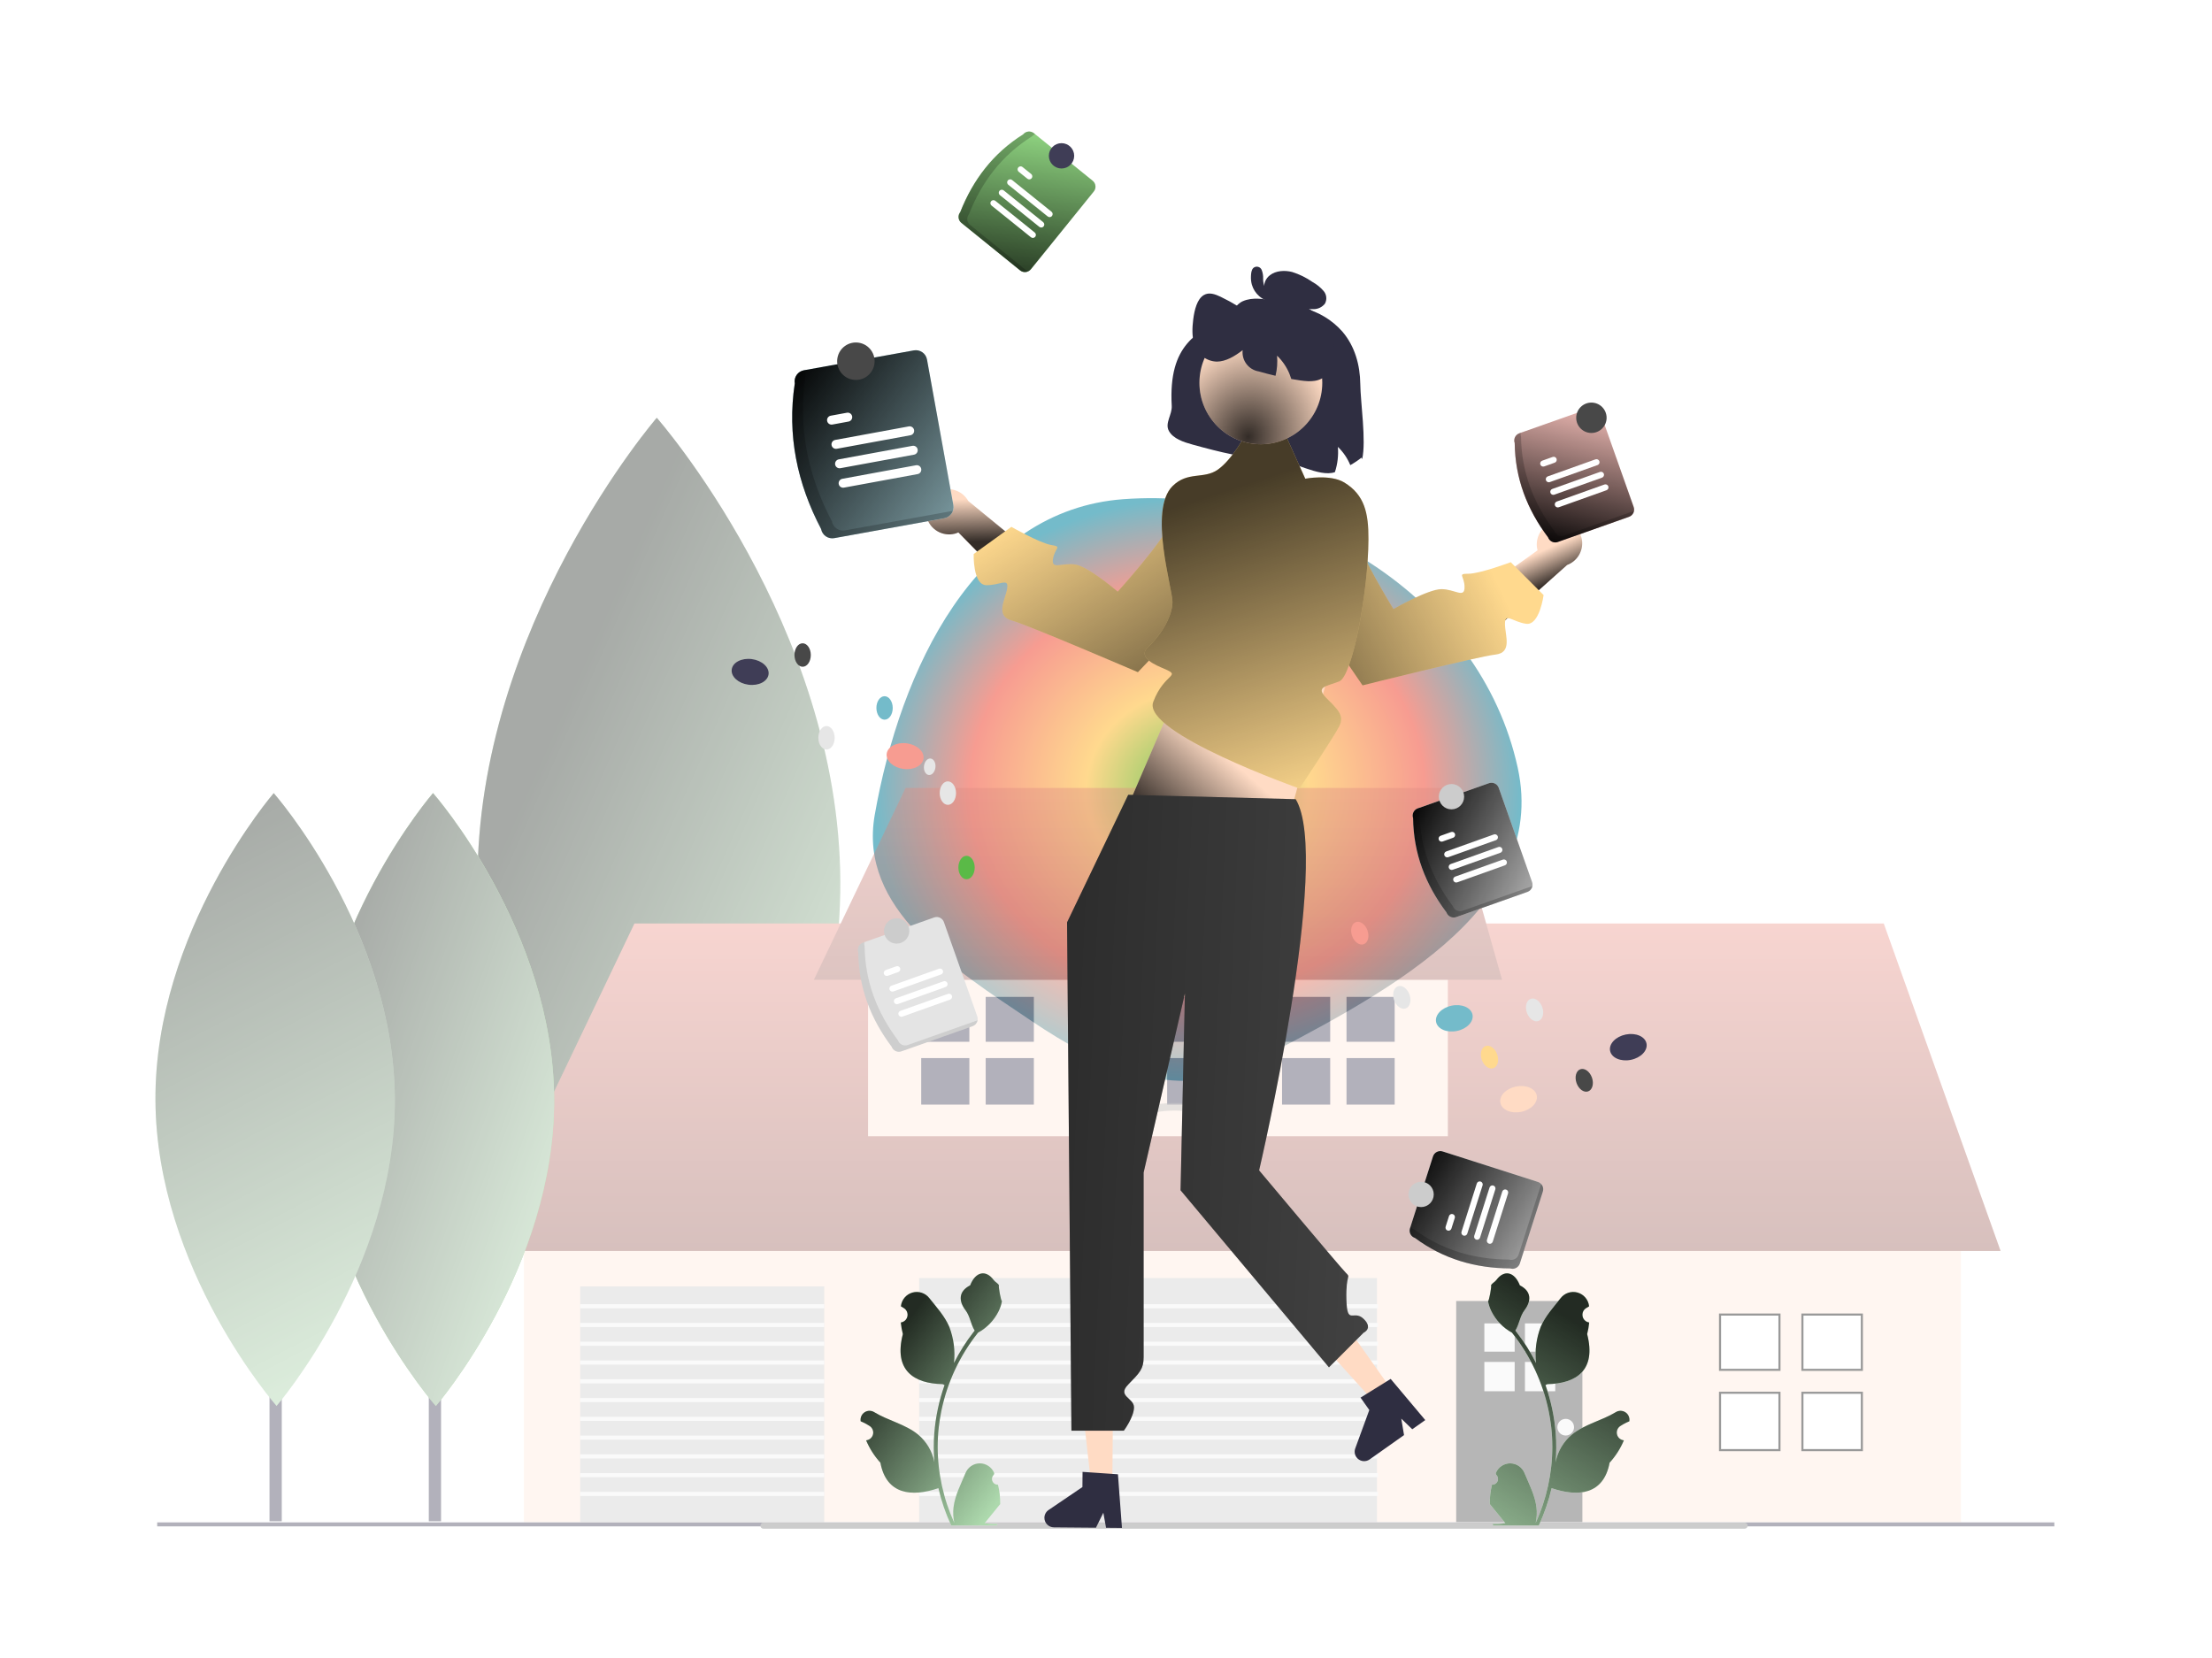 <svg width="555" height="416" viewBox="0 0 555 416" fill="none" xmlns="http://www.w3.org/2000/svg">
<g clip-path="url(#clip0_515_583)">
<rect width="555" height="416" fill="white"/>
<g filter="url(#filter0_f_515_583)">
<path fill-rule="evenodd" clip-rule="evenodd" d="M281.853 125.256C325.9 122.024 371.384 149.634 380.799 192.622C388.742 228.888 345.98 250.103 312.968 267.314C294.923 276.721 275.723 267.553 258.841 256.204C238.933 242.819 215.336 228.028 219.478 204.46C225.9 167.916 244.714 127.982 281.853 125.256Z" fill="url(#paint0_angular_515_583)"/>
</g>
<g opacity="0.4" filter="url(#filter1_f_515_583)">
<path d="M167.84 197.681H163.182V381.704H167.84V197.681Z" fill="#3F3D56"/>
<path d="M210.837 221.133C211.134 285.481 165.862 337.855 165.862 337.855C165.862 337.855 120.109 285.9 119.812 221.552C119.515 157.204 164.788 104.83 164.788 104.83C164.788 104.83 210.541 156.785 210.837 221.133Z" fill="#ADD9AD"/>
<path d="M210.837 221.133C211.134 285.481 165.862 337.855 165.862 337.855C165.862 337.855 120.109 285.9 119.812 221.552C119.515 157.204 164.788 104.83 164.788 104.83C164.788 104.83 210.541 156.785 210.837 221.133Z" fill="url(#paint1_linear_515_583)" fill-opacity="0.8" style="mix-blend-mode:overlay"/>
<path d="M492.007 305.518H131.449V381.92H492.007V305.518Z" fill="#FFE8DB"/>
<path d="M119.936 313.89L159.184 231.731H472.644L501.949 313.89H119.936Z" fill="#F79C91"/>
<path d="M119.936 313.89L159.184 231.731H472.644L501.949 313.89H119.936Z" fill="url(#paint2_linear_515_583)" style="mix-blend-mode:overlay"/>
<path d="M363.274 236.965H217.795V285.109H363.274V236.965Z" fill="#FFE8DB"/>
<path d="M227.215 197.717L204.189 245.861H376.881L363.275 197.717H227.215Z" fill="#F79C91"/>
<path d="M227.215 197.717L204.189 245.861H376.881L363.275 197.717H227.215Z" fill="url(#paint3_linear_515_583)" style="mix-blend-mode:overlay"/>
<path d="M345.483 320.695H230.617V381.922H345.483V320.695Z" fill="#CCCCCC"/>
<path d="M206.805 322.788H145.578V381.921H206.805V322.788Z" fill="#CCCCCC"/>
<path d="M397.025 326.451H365.365V381.922H397.025V326.451Z" fill="#484848"/>
<path d="M515.443 382H39.443V383H515.443V382Z" fill="#3F3D56"/>
<path d="M110.662 260.282H107.588V381.717H110.662V260.282Z" fill="#3F3D56"/>
<path d="M139.035 275.758C139.23 318.22 109.356 352.782 109.356 352.782C109.356 352.782 79.163 318.497 78.968 276.034C78.772 233.572 108.647 199.01 108.647 199.01C108.647 199.01 138.839 233.295 139.035 275.758Z" fill="#5ABA47"/>
<path d="M139.035 275.758C139.23 318.22 109.356 352.782 109.356 352.782C109.356 352.782 79.163 318.497 78.968 276.034C78.772 233.572 108.647 199.01 108.647 199.01C108.647 199.01 138.839 233.295 139.035 275.758Z" fill="#ADD9AD"/>
<path d="M139.035 275.758C139.23 318.22 109.356 352.782 109.356 352.782C109.356 352.782 79.163 318.497 78.968 276.034C78.772 233.572 108.647 199.01 108.647 199.01C108.647 199.01 138.839 233.295 139.035 275.758Z" fill="url(#paint4_linear_515_583)" fill-opacity="0.8" style="mix-blend-mode:overlay"/>
<path d="M70.695 260.282H67.621V381.717H70.695V260.282Z" fill="#3F3D56"/>
<path d="M99.068 275.758C99.264 318.22 69.389 352.782 69.389 352.782C69.389 352.782 39.197 318.497 39.001 276.034C38.805 233.572 68.68 199.01 68.68 199.01C68.68 199.01 98.872 233.295 99.068 275.758Z" fill="#ADD9AD"/>
<path d="M99.068 275.758C99.264 318.22 69.389 352.782 69.389 352.782C69.389 352.782 39.197 318.497 39.001 276.034C38.805 233.572 68.68 199.01 68.68 199.01C68.68 199.01 98.872 233.295 99.068 275.758Z" fill="url(#paint5_linear_515_583)" fill-opacity="0.8" style="mix-blend-mode:overlay"/>
<path d="M431.562 329.852H446.477V343.72H431.562V329.852Z" fill="white" stroke="black" stroke-width="0.523"/>
<path d="M452.234 329.852H467.149V343.72H452.234V329.852Z" fill="white" stroke="black" stroke-width="0.523"/>
<path d="M431.562 349.476H446.477V363.866H431.562V349.476Z" fill="white" stroke="black" stroke-width="0.523"/>
<path d="M452.234 349.476H467.149V363.866H452.234V349.476Z" fill="white" stroke="black" stroke-width="0.523"/>
<path d="M243.218 250.14H231.137V261.402H243.218V250.14Z" fill="#3F3D56"/>
<path d="M259.398 250.14H247.316V261.402H259.398V250.14Z" fill="#3F3D56"/>
<path d="M243.218 265.497H231.137V277.169H243.218V265.497Z" fill="#3F3D56"/>
<path d="M259.398 265.497H247.316V277.169H259.398V265.497Z" fill="#3F3D56"/>
<path d="M333.753 250.14H321.672V261.402H333.753V250.14Z" fill="#3F3D56"/>
<path d="M349.929 250.14H337.848V261.402H349.929V250.14Z" fill="#3F3D56"/>
<path d="M333.753 265.497H321.672V277.169H333.753V265.497Z" fill="#3F3D56"/>
<path d="M349.929 265.497H337.848V277.169H349.929V265.497Z" fill="#3F3D56"/>
<path d="M288.748 250.14H276.666V261.402H288.748V250.14Z" fill="#3F3D56"/>
<path d="M304.925 250.14H292.844V261.402H304.925V250.14Z" fill="#3F3D56"/>
<path d="M288.748 265.497H276.666V277.169H288.748V265.497Z" fill="#3F3D56"/>
<path d="M304.925 265.497H292.844V277.169H304.925V265.497Z" fill="#3F3D56"/>
<path d="M380.039 332.071H372.432V339.162H380.039V332.071Z" fill="#F2F2F2"/>
<path d="M390.222 332.071H382.615V339.162H390.222V332.071Z" fill="#F2F2F2"/>
<path d="M380.039 341.741H372.432V349.09H380.039V341.741Z" fill="#F2F2F2"/>
<path d="M390.222 341.741H382.615V349.09H390.222V341.741Z" fill="#F2F2F2"/>
<path d="M392.841 360.204C393.997 360.204 394.934 359.267 394.934 358.111C394.934 356.955 393.997 356.018 392.841 356.018C391.685 356.018 390.748 356.955 390.748 358.111C390.748 359.267 391.685 360.204 392.841 360.204Z" fill="#F2F2F2"/>
<path d="M345.745 327.236H230.617V328.282H345.745V327.236Z" fill="#F2F2F2"/>
<path d="M345.745 331.945H230.617V332.991H345.745V331.945Z" fill="#F2F2F2"/>
<path d="M345.745 336.654H230.617V337.7H345.745V336.654Z" fill="#F2F2F2"/>
<path d="M345.745 341.364H230.617V342.411H345.745V341.364Z" fill="#F2F2F2"/>
<path d="M345.745 346.074H230.617V347.121H345.745V346.074Z" fill="#F2F2F2"/>
<path d="M345.745 350.783H230.617V351.83H345.745V350.783Z" fill="#F2F2F2"/>
<path d="M345.745 355.495H230.617V356.541H345.745V355.495Z" fill="#F2F2F2"/>
<path d="M345.745 360.205H230.617V361.251H345.745V360.205Z" fill="#F2F2F2"/>
<path d="M345.745 364.914H230.617V365.96H345.745V364.914Z" fill="#F2F2F2"/>
<path d="M345.745 369.624H230.617V370.671H345.745V369.624Z" fill="#F2F2F2"/>
<path d="M345.745 374.333H230.617V375.38H345.745V374.333Z" fill="#F2F2F2"/>
<path d="M206.805 327.236H145.578V328.282H206.805V327.236Z" fill="#F2F2F2"/>
<path d="M206.805 331.945H145.578V332.991H206.805V331.945Z" fill="#F2F2F2"/>
<path d="M206.805 336.654H145.578V337.7H206.805V336.654Z" fill="#F2F2F2"/>
<path d="M206.805 341.364H145.578V342.411H206.805V341.364Z" fill="#F2F2F2"/>
<path d="M206.805 346.074H145.578V347.121H206.805V346.074Z" fill="#F2F2F2"/>
<path d="M206.805 350.783H145.578V351.83H206.805V350.783Z" fill="#F2F2F2"/>
<path d="M206.805 355.495H145.578V356.541H206.805V355.495Z" fill="#F2F2F2"/>
<path d="M206.805 360.205H145.578V361.251H206.805V360.205Z" fill="#F2F2F2"/>
<path d="M206.805 364.914H145.578V365.96H206.805V364.914Z" fill="#F2F2F2"/>
<path d="M206.805 369.624H145.578V370.671H206.805V369.624Z" fill="#F2F2F2"/>
<path d="M206.805 374.333H145.578V375.38H206.805V374.333Z" fill="#F2F2F2"/>
</g>
<path d="M190.795 382.828C190.795 382.927 190.814 383.025 190.851 383.117C190.889 383.208 190.944 383.291 191.014 383.362C191.084 383.432 191.167 383.488 191.258 383.526C191.35 383.564 191.448 383.584 191.547 383.584H437.737C437.937 383.584 438.13 383.504 438.271 383.363C438.413 383.221 438.493 383.028 438.493 382.828C438.493 382.627 438.413 382.435 438.271 382.293C438.13 382.151 437.937 382.071 437.737 382.071H191.551C191.452 382.071 191.354 382.09 191.263 382.128C191.171 382.165 191.088 382.221 191.017 382.291C190.947 382.36 190.891 382.443 190.853 382.535C190.815 382.626 190.795 382.724 190.795 382.823V382.828Z" fill="#CCCCCC"/>
<path opacity="0.5" d="M289.177 279.228C291.859 278.685 294.606 278.536 297.331 278.785C297.583 278.783 297.825 278.682 298.003 278.504C298.181 278.325 298.283 278.084 298.284 277.831C298.279 277.58 298.177 277.341 298 277.163C297.822 276.985 297.582 276.883 297.331 276.878C294.435 276.627 291.517 276.799 288.67 277.389C288.426 277.456 288.22 277.617 288.095 277.837C287.97 278.057 287.938 278.318 288.005 278.561C288.072 278.805 288.233 279.012 288.453 279.137C288.673 279.262 288.933 279.294 289.177 279.228H289.177Z" fill="#CCCCCC"/>
<path d="M223.719 262.641C218.475 255.667 215.445 247.868 215.345 238.976C215.177 238.497 215.205 237.97 215.423 237.512C215.642 237.053 216.034 236.7 216.513 236.53L234.385 230.206C234.864 230.037 235.391 230.065 235.85 230.284C236.308 230.503 236.661 230.895 236.831 231.374L245.205 255.039C245.373 255.518 245.345 256.045 245.127 256.503C244.908 256.962 244.516 257.315 244.037 257.485L226.165 263.808C225.686 263.977 225.159 263.949 224.7 263.73C224.242 263.512 223.889 263.12 223.719 262.641V262.641Z" fill="#E4E4E4"/>
<path opacity="0.1" d="M227.754 262.22C227.275 262.389 226.748 262.361 226.29 262.142C225.831 261.923 225.478 261.531 225.308 261.052C220.065 254.078 217.034 246.279 216.935 237.387C216.825 237.072 216.801 236.734 216.865 236.406L216.513 236.531C216.034 236.701 215.642 237.054 215.423 237.512C215.205 237.971 215.177 238.497 215.345 238.977C215.445 247.868 218.475 255.667 223.719 262.642C223.889 263.12 224.242 263.512 224.7 263.731C225.159 263.95 225.686 263.978 226.165 263.809L244.037 257.485C244.354 257.372 244.636 257.177 244.853 256.919C245.07 256.662 245.216 256.352 245.275 256.021L227.754 262.22Z" fill="black"/>
<path d="M236.126 244.506L224.161 248.777C223.971 248.845 223.761 248.835 223.578 248.748C223.396 248.662 223.255 248.506 223.187 248.316C223.119 248.125 223.129 247.916 223.216 247.733C223.303 247.55 223.458 247.409 223.649 247.341L235.613 243.071C235.804 243.003 236.013 243.014 236.195 243.101C236.377 243.187 236.518 243.343 236.586 243.533C236.654 243.723 236.643 243.932 236.557 244.115C236.471 244.297 236.316 244.438 236.126 244.506H236.126Z" fill="white"/>
<path d="M225.39 243.901L222.758 244.841C222.664 244.875 222.564 244.89 222.464 244.886C222.364 244.881 222.265 244.857 222.175 244.814C222.084 244.772 222.003 244.712 221.935 244.638C221.868 244.563 221.815 244.477 221.781 244.383C221.748 244.288 221.732 244.188 221.737 244.088C221.742 243.988 221.766 243.89 221.809 243.799C221.852 243.709 221.912 243.627 221.986 243.56C222.06 243.493 222.147 243.441 222.241 243.407L222.246 243.405L224.878 242.465C225.068 242.398 225.277 242.409 225.459 242.496C225.642 242.582 225.782 242.738 225.85 242.928C225.918 243.118 225.907 243.327 225.821 243.509C225.735 243.692 225.58 243.833 225.39 243.901V243.901Z" fill="white"/>
<path d="M238.38 250.819L226.415 255.089C226.225 255.157 226.015 255.146 225.833 255.059C225.651 254.972 225.511 254.817 225.443 254.627C225.375 254.437 225.385 254.228 225.471 254.045C225.557 253.863 225.712 253.722 225.902 253.654L237.867 249.383C238.057 249.314 238.267 249.324 238.449 249.411C238.632 249.497 238.773 249.652 238.842 249.842C238.91 250.032 238.901 250.241 238.815 250.424C238.729 250.607 238.574 250.748 238.384 250.817L238.38 250.819Z" fill="white"/>
<path d="M237.254 247.663L225.289 251.933C225.099 252.002 224.889 251.991 224.706 251.905C224.523 251.819 224.382 251.663 224.314 251.473C224.246 251.283 224.256 251.073 224.343 250.89C224.429 250.707 224.584 250.566 224.775 250.498L224.776 250.498L236.741 246.227C236.932 246.159 237.141 246.17 237.323 246.257C237.505 246.344 237.646 246.499 237.714 246.689C237.781 246.879 237.771 247.088 237.685 247.271C237.599 247.453 237.444 247.594 237.254 247.663H237.254Z" fill="white"/>
<path d="M224.973 236.775C226.729 236.775 228.152 235.352 228.152 233.596C228.152 231.841 226.729 230.418 224.973 230.418C223.218 230.418 221.795 231.841 221.795 233.596C221.795 235.352 223.218 236.775 224.973 236.775Z" fill="#CCCCCC"/>
<path d="M341.299 96.319C341.35 100.972 342.831 110.66 341.769 115.218L341.598 114.836C340.715 115.536 339.778 116.163 338.795 116.711C338.085 114.986 337.025 113.427 335.68 112.135C335.857 114.274 335.604 116.426 334.936 118.466C330.963 119.896 323.99 115.389 319.668 115.294C312.713 115.135 305.937 113.406 299.295 111.575C296.936 110.927 294.343 110.081 293.275 108.124C292.207 106.166 294.118 104.052 293.993 101.843C293.102 86.107 300.598 83.469 307.73 79.265C309.299 78.339 310.069 76.347 311.843 75.571C314.303 74.497 317.233 75.012 319.909 75.552C319.244 75.333 318.647 74.947 318.175 74.43C317.703 73.914 317.372 73.284 317.214 72.603C317.102 71.935 317.177 71.249 317.431 70.621C317.684 69.993 318.106 69.447 318.65 69.043C320.125 67.905 322.325 67.766 324.206 68.249C326.024 68.817 327.743 69.662 329.304 70.753C330.364 71.334 331.311 72.101 332.101 73.016C332.473 73.449 332.704 73.986 332.763 74.553C332.822 75.121 332.707 75.694 332.432 76.194C332.092 76.623 331.661 76.97 331.169 77.209C330.677 77.448 330.137 77.573 329.59 77.574C328.748 77.598 327.905 77.511 327.086 77.313C330.843 78.24 334.228 80.288 336.792 83.187C339.977 86.892 341.242 91.666 341.299 96.319Z" fill="#2F2E41"/>
<path d="M232.54 129.876C232.958 131.334 233.928 132.571 235.245 133.324C236.561 134.077 238.119 134.287 239.588 133.909C239.885 133.828 240.175 133.722 240.455 133.592L254.682 148.087L264.577 143.456L242.941 125.707C242.315 124.588 241.335 123.708 240.156 123.204C238.977 122.701 237.665 122.601 236.423 122.922C235.719 123.111 235.058 123.437 234.48 123.882C233.901 124.326 233.416 124.88 233.051 125.513C232.687 126.145 232.45 126.842 232.356 127.566C232.261 128.289 232.309 129.024 232.499 129.729V129.729C232.512 129.778 232.526 129.827 232.54 129.876Z" fill="#FFDBC4"/>
<path d="M232.54 129.876C232.958 131.334 233.928 132.571 235.245 133.324C236.561 134.077 238.119 134.287 239.588 133.909C239.885 133.828 240.175 133.722 240.455 133.592L254.682 148.087L264.577 143.456L242.941 125.707C242.315 124.588 241.335 123.708 240.156 123.204C238.977 122.701 237.665 122.601 236.423 122.922C235.719 123.111 235.058 123.437 234.48 123.882C233.901 124.326 233.416 124.88 233.051 125.513C232.687 126.145 232.45 126.842 232.356 127.566C232.261 128.289 232.309 129.024 232.499 129.729V129.729C232.512 129.778 232.526 129.827 232.54 129.876Z" fill="url(#paint6_linear_515_583)" fill-opacity="0.8" style="mix-blend-mode:overlay"/>
<path d="M390.682 130.841C389.177 131.029 387.805 131.796 386.857 132.98C385.909 134.164 385.461 135.671 385.607 137.18C385.642 137.487 385.702 137.79 385.786 138.086L369.266 149.901L372.311 160.393L393.192 141.762C394.395 141.316 395.415 140.484 396.095 139.397C396.775 138.31 397.077 137.029 396.952 135.753C396.874 135.027 396.653 134.324 396.304 133.684C395.954 133.044 395.482 132.478 394.913 132.021C394.345 131.563 393.693 131.221 392.993 131.016C392.292 130.81 391.559 130.745 390.833 130.823C390.783 130.828 390.732 130.834 390.682 130.841Z" fill="#FFDBC4"/>
<path d="M390.682 130.841C389.177 131.029 387.805 131.796 386.857 132.98C385.909 134.164 385.461 135.671 385.607 137.18C385.642 137.487 385.702 137.79 385.786 138.086L369.266 149.901L372.311 160.393L393.192 141.762C394.395 141.316 395.415 140.484 396.095 139.397C396.775 138.31 397.077 137.029 396.952 135.753C396.874 135.027 396.653 134.324 396.304 133.684C395.954 133.044 395.482 132.478 394.913 132.021C394.345 131.563 393.693 131.221 392.993 131.016C392.292 130.81 391.559 130.745 390.833 130.823C390.783 130.828 390.732 130.834 390.682 130.841Z" fill="url(#paint7_linear_515_583)" fill-opacity="0.8" style="mix-blend-mode:overlay"/>
<path d="M279.085 372.38L273.765 372.335L271.41 351.337L279.262 351.403L279.085 372.38Z" fill="#FFDBC4"/>
<path d="M262.045 380.841C262.04 381.472 262.286 382.078 262.728 382.528C263.17 382.978 263.772 383.234 264.403 383.24L274.981 383.329L276.832 379.575L277.512 383.348L281.504 383.384L280.496 369.928L279.107 369.836L273.443 369.446L271.616 369.323L271.584 373.13L263.087 378.894C262.769 379.11 262.508 379.4 262.326 379.739C262.145 380.078 262.048 380.456 262.045 380.841Z" fill="#2F2E41"/>
<path d="M349.215 348.812L344.872 351.884L330.691 336.219L337.102 331.685L349.215 348.812Z" fill="#FFDBC4"/>
<path d="M340.327 365.634C340.692 366.149 341.246 366.498 341.867 366.604C342.489 366.711 343.127 366.567 343.643 366.203L352.279 360.095L351.588 355.967L354.344 358.631L357.605 356.329L348.925 345.998L347.744 346.734L342.92 349.726L341.365 350.695L343.564 353.803L340.035 363.445C339.903 363.806 339.861 364.194 339.911 364.575C339.962 364.957 340.105 365.32 340.327 365.634V365.634Z" fill="#2F2E41"/>
<path d="M283.076 202.133L298.53 166.247H334.124L323.858 203.698L283.076 202.133Z" fill="#FFDBC4"/>
<path d="M283.076 202.133L298.53 166.247H334.124L323.858 203.698L283.076 202.133Z" fill="url(#paint8_linear_515_583)" fill-opacity="0.8" style="mix-blend-mode:overlay"/>
<path d="M250.401 372.542C250.106 372.556 249.813 372.478 249.564 372.32C249.314 372.162 249.118 371.931 249.004 371.658C248.89 371.385 248.863 371.083 248.926 370.794C248.989 370.505 249.139 370.243 249.356 370.042L249.455 369.649C249.442 369.617 249.429 369.586 249.416 369.555C249.118 368.852 248.619 368.252 247.982 367.832C247.345 367.411 246.597 367.188 245.834 367.191C245.07 367.194 244.325 367.422 243.691 367.848C243.057 368.273 242.562 368.876 242.27 369.581C241.101 372.396 239.613 375.216 239.247 378.192C239.085 379.507 239.153 380.841 239.448 382.133C236.703 376.145 235.278 369.637 235.268 363.05C235.268 361.397 235.36 359.745 235.543 358.103C235.695 356.756 235.906 355.419 236.176 354.092C237.647 346.889 240.806 340.138 245.393 334.393C247.613 333.181 249.408 331.318 250.537 329.055C250.946 328.242 251.235 327.373 251.395 326.477C251.145 326.51 250.451 322.696 250.64 322.462C250.291 321.932 249.666 321.669 249.285 321.152C247.389 318.582 244.777 319.03 243.414 322.523C240.501 323.993 240.473 326.431 242.26 328.776C243.397 330.268 243.554 332.286 244.551 333.884C244.449 334.015 244.342 334.142 244.239 334.274C242.363 336.686 240.728 339.277 239.357 342.009C239.69 338.948 239.292 335.853 238.196 332.976C237.084 330.295 235.002 328.038 233.167 325.72C232.682 325.098 232.023 324.633 231.274 324.385C230.525 324.136 229.719 324.116 228.958 324.326C228.197 324.535 227.516 324.966 226.999 325.563C226.483 326.16 226.156 326.897 226.058 327.68C226.054 327.714 226.051 327.748 226.047 327.783C226.32 327.936 226.586 328.099 226.847 328.272C227.175 328.491 227.429 328.804 227.576 329.17C227.723 329.536 227.756 329.937 227.671 330.322C227.585 330.707 227.386 331.057 227.098 331.327C226.81 331.596 226.448 331.773 226.058 331.833L226.018 331.839C226.115 332.821 226.287 333.794 226.532 334.75C224.178 343.85 229.259 347.164 236.512 347.313C236.673 347.395 236.829 347.477 236.989 347.555C235.611 351.459 234.747 355.524 234.419 359.651C234.232 362.085 234.243 364.53 234.451 366.963L234.439 366.877C233.913 364.172 232.471 361.731 230.354 359.967C227.21 357.384 222.769 356.433 219.377 354.357C219.017 354.126 218.598 354.003 218.169 354.001C217.741 354 217.321 354.122 216.96 354.352C216.598 354.581 216.31 354.909 216.129 355.298C215.948 355.686 215.881 356.118 215.937 356.542L215.951 356.633C216.457 356.839 216.949 357.076 217.425 357.343C217.698 357.497 217.964 357.66 218.225 357.833C218.553 358.052 218.807 358.365 218.954 358.73C219.101 359.096 219.134 359.498 219.049 359.883C218.963 360.268 218.764 360.618 218.476 360.887C218.188 361.157 217.826 361.333 217.436 361.393L217.396 361.4C217.368 361.404 217.343 361.408 217.314 361.412C218.178 363.475 219.391 365.373 220.899 367.024C222.37 374.968 228.689 375.722 235.449 373.409H235.453C236.195 376.632 237.269 379.769 238.66 382.769H250.114C250.155 382.642 250.192 382.511 250.229 382.384C249.169 382.45 248.105 382.387 247.06 382.195C247.91 381.152 248.759 380.101 249.609 379.058C249.628 379.038 249.646 379.018 249.663 378.996C250.094 378.463 250.529 377.933 250.96 377.399L250.96 377.399C250.983 375.763 250.796 374.13 250.402 372.542L250.401 372.542Z" fill="#F2F2F2"/>
<path d="M250.401 372.542C250.106 372.556 249.813 372.478 249.564 372.32C249.314 372.162 249.118 371.931 249.004 371.658C248.89 371.385 248.863 371.083 248.926 370.794C248.989 370.505 249.139 370.243 249.356 370.042L249.455 369.649C249.442 369.617 249.429 369.586 249.416 369.555C249.118 368.852 248.619 368.252 247.982 367.832C247.345 367.411 246.597 367.188 245.834 367.191C245.07 367.194 244.325 367.422 243.691 367.848C243.057 368.273 242.562 368.876 242.27 369.581C241.101 372.396 239.613 375.216 239.247 378.192C239.085 379.507 239.153 380.841 239.448 382.133C236.703 376.145 235.278 369.637 235.268 363.05C235.268 361.397 235.36 359.745 235.543 358.103C235.695 356.756 235.906 355.419 236.176 354.092C237.647 346.889 240.806 340.138 245.393 334.393C247.613 333.181 249.408 331.318 250.537 329.055C250.946 328.242 251.235 327.373 251.395 326.477C251.145 326.51 250.451 322.696 250.64 322.462C250.291 321.932 249.666 321.669 249.285 321.152C247.389 318.582 244.777 319.03 243.414 322.523C240.501 323.993 240.473 326.431 242.26 328.776C243.397 330.268 243.554 332.286 244.551 333.884C244.449 334.015 244.342 334.142 244.239 334.274C242.363 336.686 240.728 339.277 239.357 342.009C239.69 338.948 239.292 335.853 238.196 332.976C237.084 330.295 235.002 328.038 233.167 325.72C232.682 325.098 232.023 324.633 231.274 324.385C230.525 324.136 229.719 324.116 228.958 324.326C228.197 324.535 227.516 324.966 226.999 325.563C226.483 326.16 226.156 326.897 226.058 327.68C226.054 327.714 226.051 327.748 226.047 327.783C226.32 327.936 226.586 328.099 226.847 328.272C227.175 328.491 227.429 328.804 227.576 329.17C227.723 329.536 227.756 329.937 227.671 330.322C227.585 330.707 227.386 331.057 227.098 331.327C226.81 331.596 226.448 331.773 226.058 331.833L226.018 331.839C226.115 332.821 226.287 333.794 226.532 334.75C224.178 343.85 229.259 347.164 236.512 347.313C236.673 347.395 236.829 347.477 236.989 347.555C235.611 351.459 234.747 355.524 234.419 359.651C234.232 362.085 234.243 364.53 234.451 366.963L234.439 366.877C233.913 364.172 232.471 361.731 230.354 359.967C227.21 357.384 222.769 356.433 219.377 354.357C219.017 354.126 218.598 354.003 218.169 354.001C217.741 354 217.321 354.122 216.96 354.352C216.598 354.581 216.31 354.909 216.129 355.298C215.948 355.686 215.881 356.118 215.937 356.542L215.951 356.633C216.457 356.839 216.949 357.076 217.425 357.343C217.698 357.497 217.964 357.66 218.225 357.833C218.553 358.052 218.807 358.365 218.954 358.73C219.101 359.096 219.134 359.498 219.049 359.883C218.963 360.268 218.764 360.618 218.476 360.887C218.188 361.157 217.826 361.333 217.436 361.393L217.396 361.4C217.368 361.404 217.343 361.408 217.314 361.412C218.178 363.475 219.391 365.373 220.899 367.024C222.37 374.968 228.689 375.722 235.449 373.409H235.453C236.195 376.632 237.269 379.769 238.66 382.769H250.114C250.155 382.642 250.192 382.511 250.229 382.384C249.169 382.45 248.105 382.387 247.06 382.195C247.91 381.152 248.759 380.101 249.609 379.058C249.628 379.038 249.646 379.018 249.663 378.996C250.094 378.463 250.529 377.933 250.96 377.399L250.96 377.399C250.983 375.763 250.796 374.13 250.402 372.542L250.401 372.542Z" fill="#ADD9AD"/>
<path d="M250.401 372.542C250.106 372.556 249.813 372.478 249.564 372.32C249.314 372.162 249.118 371.931 249.004 371.658C248.89 371.385 248.863 371.083 248.926 370.794C248.989 370.505 249.139 370.243 249.356 370.042L249.455 369.649C249.442 369.617 249.429 369.586 249.416 369.555C249.118 368.852 248.619 368.252 247.982 367.832C247.345 367.411 246.597 367.188 245.834 367.191C245.07 367.194 244.325 367.422 243.691 367.848C243.057 368.273 242.562 368.876 242.27 369.581C241.101 372.396 239.613 375.216 239.247 378.192C239.085 379.507 239.153 380.841 239.448 382.133C236.703 376.145 235.278 369.637 235.268 363.05C235.268 361.397 235.36 359.745 235.543 358.103C235.695 356.756 235.906 355.419 236.176 354.092C237.647 346.889 240.806 340.138 245.393 334.393C247.613 333.181 249.408 331.318 250.537 329.055C250.946 328.242 251.235 327.373 251.395 326.477C251.145 326.51 250.451 322.696 250.64 322.462C250.291 321.932 249.666 321.669 249.285 321.152C247.389 318.582 244.777 319.03 243.414 322.523C240.501 323.993 240.473 326.431 242.26 328.776C243.397 330.268 243.554 332.286 244.551 333.884C244.449 334.015 244.342 334.142 244.239 334.274C242.363 336.686 240.728 339.277 239.357 342.009C239.69 338.948 239.292 335.853 238.196 332.976C237.084 330.295 235.002 328.038 233.167 325.72C232.682 325.098 232.023 324.633 231.274 324.385C230.525 324.136 229.719 324.116 228.958 324.326C228.197 324.535 227.516 324.966 226.999 325.563C226.483 326.16 226.156 326.897 226.058 327.68C226.054 327.714 226.051 327.748 226.047 327.783C226.32 327.936 226.586 328.099 226.847 328.272C227.175 328.491 227.429 328.804 227.576 329.17C227.723 329.536 227.756 329.937 227.671 330.322C227.585 330.707 227.386 331.057 227.098 331.327C226.81 331.596 226.448 331.773 226.058 331.833L226.018 331.839C226.115 332.821 226.287 333.794 226.532 334.75C224.178 343.85 229.259 347.164 236.512 347.313C236.673 347.395 236.829 347.477 236.989 347.555C235.611 351.459 234.747 355.524 234.419 359.651C234.232 362.085 234.243 364.53 234.451 366.963L234.439 366.877C233.913 364.172 232.471 361.731 230.354 359.967C227.21 357.384 222.769 356.433 219.377 354.357C219.017 354.126 218.598 354.003 218.169 354.001C217.741 354 217.321 354.122 216.96 354.352C216.598 354.581 216.31 354.909 216.129 355.298C215.948 355.686 215.881 356.118 215.937 356.542L215.951 356.633C216.457 356.839 216.949 357.076 217.425 357.343C217.698 357.497 217.964 357.66 218.225 357.833C218.553 358.052 218.807 358.365 218.954 358.73C219.101 359.096 219.134 359.498 219.049 359.883C218.963 360.268 218.764 360.618 218.476 360.887C218.188 361.157 217.826 361.333 217.436 361.393L217.396 361.4C217.368 361.404 217.343 361.408 217.314 361.412C218.178 363.475 219.391 365.373 220.899 367.024C222.37 374.968 228.689 375.722 235.449 373.409H235.453C236.195 376.632 237.269 379.769 238.66 382.769H250.114C250.155 382.642 250.192 382.511 250.229 382.384C249.169 382.45 248.105 382.387 247.06 382.195C247.91 381.152 248.759 380.101 249.609 379.058C249.628 379.038 249.646 379.018 249.663 378.996C250.094 378.463 250.529 377.933 250.96 377.399L250.96 377.399C250.983 375.763 250.796 374.13 250.402 372.542L250.401 372.542Z" fill="url(#paint9_linear_515_583)" fill-opacity="0.8" style="mix-blend-mode:overlay"/>
<path d="M374.351 372.542C374.647 372.556 374.939 372.478 375.189 372.32C375.439 372.162 375.634 371.93 375.749 371.658C375.863 371.385 375.89 371.083 375.827 370.794C375.764 370.505 375.614 370.243 375.397 370.042L375.298 369.649C375.311 369.617 375.324 369.586 375.337 369.555C375.635 368.851 376.134 368.252 376.771 367.832C377.408 367.411 378.155 367.188 378.919 367.191C379.682 367.194 380.428 367.422 381.062 367.847C381.696 368.273 382.191 368.876 382.483 369.581C383.652 372.396 385.14 375.216 385.506 378.192C385.667 379.507 385.599 380.841 385.305 382.133C388.05 376.145 389.475 369.637 389.484 363.05C389.485 361.397 389.393 359.745 389.209 358.103C389.057 356.756 388.847 355.419 388.577 354.092C387.106 346.889 383.947 340.138 379.36 334.393C377.14 333.181 375.344 331.318 374.216 329.055C373.807 328.242 373.518 327.373 373.357 326.477C373.608 326.51 374.302 322.696 374.113 322.462C374.462 321.932 375.087 321.669 375.468 321.152C377.363 318.582 379.975 319.03 381.339 322.523C384.252 323.993 384.28 326.431 382.493 328.776C381.356 330.268 381.199 332.286 380.202 333.884C380.304 334.015 380.411 334.142 380.514 334.274C382.39 336.686 384.025 339.277 385.396 342.009C385.063 338.948 385.461 335.853 386.557 332.976C387.668 330.295 389.751 328.038 391.585 325.72C392.071 325.098 392.729 324.633 393.479 324.385C394.228 324.136 395.034 324.116 395.795 324.326C396.556 324.535 397.237 324.966 397.753 325.563C398.27 326.16 398.597 326.897 398.695 327.68C398.698 327.714 398.702 327.748 398.706 327.783C398.433 327.936 398.167 328.099 397.906 328.272C397.578 328.491 397.324 328.804 397.177 329.17C397.03 329.536 396.997 329.937 397.082 330.322C397.168 330.707 397.367 331.057 397.655 331.327C397.943 331.596 398.305 331.773 398.695 331.833L398.734 331.839C398.637 332.821 398.466 333.794 398.221 334.75C400.574 343.85 395.494 347.164 388.24 347.313C388.08 347.395 387.924 347.477 387.764 347.555C389.141 351.459 390.005 355.524 390.334 359.651C390.52 362.085 390.509 364.53 390.301 366.963L390.314 366.877C390.839 364.172 392.282 361.731 394.399 359.967C397.543 357.384 401.984 356.433 405.376 354.357C405.736 354.126 406.155 354.003 406.584 354.001C407.012 354 407.432 354.122 407.793 354.352C408.155 354.581 408.443 354.909 408.624 355.298C408.805 355.686 408.872 356.118 408.815 356.542L408.801 356.633C408.296 356.839 407.804 357.076 407.328 357.343C407.055 357.497 406.788 357.66 406.527 357.833C406.2 358.052 405.946 358.364 405.799 358.73C405.652 359.096 405.619 359.498 405.704 359.883C405.789 360.268 405.989 360.618 406.277 360.887C406.564 361.157 406.927 361.333 407.316 361.393L407.356 361.4C407.385 361.404 407.41 361.408 407.438 361.412C406.575 363.474 405.362 365.373 403.854 367.024C402.383 374.968 396.063 375.722 389.304 373.409H389.3C388.558 376.631 387.483 379.769 386.093 382.769H374.638C374.597 382.642 374.56 382.511 374.523 382.383C375.584 382.45 376.648 382.387 377.693 382.195C376.843 381.152 375.993 380.101 375.143 379.058C375.124 379.038 375.107 379.018 375.09 378.996C374.659 378.463 374.224 377.933 373.793 377.399L373.792 377.399C373.769 375.763 373.957 374.13 374.351 372.542L374.351 372.542Z" fill="#F2F2F2"/>
<path d="M374.351 372.542C374.647 372.556 374.939 372.478 375.189 372.32C375.439 372.162 375.634 371.93 375.749 371.658C375.863 371.385 375.89 371.083 375.827 370.794C375.764 370.505 375.614 370.243 375.397 370.042L375.298 369.649C375.311 369.617 375.324 369.586 375.337 369.555C375.635 368.851 376.134 368.252 376.771 367.832C377.408 367.411 378.155 367.188 378.919 367.191C379.682 367.194 380.428 367.422 381.062 367.847C381.696 368.273 382.191 368.876 382.483 369.581C383.652 372.396 385.14 375.216 385.506 378.192C385.667 379.507 385.599 380.841 385.305 382.133C388.05 376.145 389.475 369.637 389.484 363.05C389.485 361.397 389.393 359.745 389.209 358.103C389.057 356.756 388.847 355.419 388.577 354.092C387.106 346.889 383.947 340.138 379.36 334.393C377.14 333.181 375.344 331.318 374.216 329.055C373.807 328.242 373.518 327.373 373.357 326.477C373.608 326.51 374.302 322.696 374.113 322.462C374.462 321.932 375.087 321.669 375.468 321.152C377.363 318.582 379.975 319.03 381.339 322.523C384.252 323.993 384.28 326.431 382.493 328.776C381.356 330.268 381.199 332.286 380.202 333.884C380.304 334.015 380.411 334.142 380.514 334.274C382.39 336.686 384.025 339.277 385.396 342.009C385.063 338.948 385.461 335.853 386.557 332.976C387.668 330.295 389.751 328.038 391.585 325.72C392.071 325.098 392.729 324.633 393.479 324.385C394.228 324.136 395.034 324.116 395.795 324.326C396.556 324.535 397.237 324.966 397.753 325.563C398.27 326.16 398.597 326.897 398.695 327.68C398.698 327.714 398.702 327.748 398.706 327.783C398.433 327.936 398.167 328.099 397.906 328.272C397.578 328.491 397.324 328.804 397.177 329.17C397.03 329.536 396.997 329.937 397.082 330.322C397.168 330.707 397.367 331.057 397.655 331.327C397.943 331.596 398.305 331.773 398.695 331.833L398.734 331.839C398.637 332.821 398.466 333.794 398.221 334.75C400.574 343.85 395.494 347.164 388.24 347.313C388.08 347.395 387.924 347.477 387.764 347.555C389.141 351.459 390.005 355.524 390.334 359.651C390.52 362.085 390.509 364.53 390.301 366.963L390.314 366.877C390.839 364.172 392.282 361.731 394.399 359.967C397.543 357.384 401.984 356.433 405.376 354.357C405.736 354.126 406.155 354.003 406.584 354.001C407.012 354 407.432 354.122 407.793 354.352C408.155 354.581 408.443 354.909 408.624 355.298C408.805 355.686 408.872 356.118 408.815 356.542L408.801 356.633C408.296 356.839 407.804 357.076 407.328 357.343C407.055 357.497 406.788 357.66 406.527 357.833C406.2 358.052 405.946 358.364 405.799 358.73C405.652 359.096 405.619 359.498 405.704 359.883C405.789 360.268 405.989 360.618 406.277 360.887C406.564 361.157 406.927 361.333 407.316 361.393L407.356 361.4C407.385 361.404 407.41 361.408 407.438 361.412C406.575 363.474 405.362 365.373 403.854 367.024C402.383 374.968 396.063 375.722 389.304 373.409H389.3C388.558 376.631 387.483 379.769 386.093 382.769H374.638C374.597 382.642 374.56 382.511 374.523 382.383C375.584 382.45 376.648 382.387 377.693 382.195C376.843 381.152 375.993 380.101 375.143 379.058C375.124 379.038 375.107 379.018 375.09 378.996C374.659 378.463 374.224 377.933 373.793 377.399L373.792 377.399C373.769 375.763 373.957 374.13 374.351 372.542L374.351 372.542Z" fill="#ADD9AD"/>
<path d="M374.351 372.542C374.647 372.556 374.939 372.478 375.189 372.32C375.439 372.162 375.634 371.93 375.749 371.658C375.863 371.385 375.89 371.083 375.827 370.794C375.764 370.505 375.614 370.243 375.397 370.042L375.298 369.649C375.311 369.617 375.324 369.586 375.337 369.555C375.635 368.851 376.134 368.252 376.771 367.832C377.408 367.411 378.155 367.188 378.919 367.191C379.682 367.194 380.428 367.422 381.062 367.847C381.696 368.273 382.191 368.876 382.483 369.581C383.652 372.396 385.14 375.216 385.506 378.192C385.667 379.507 385.599 380.841 385.305 382.133C388.05 376.145 389.475 369.637 389.484 363.05C389.485 361.397 389.393 359.745 389.209 358.103C389.057 356.756 388.847 355.419 388.577 354.092C387.106 346.889 383.947 340.138 379.36 334.393C377.14 333.181 375.344 331.318 374.216 329.055C373.807 328.242 373.518 327.373 373.357 326.477C373.608 326.51 374.302 322.696 374.113 322.462C374.462 321.932 375.087 321.669 375.468 321.152C377.363 318.582 379.975 319.03 381.339 322.523C384.252 323.993 384.28 326.431 382.493 328.776C381.356 330.268 381.199 332.286 380.202 333.884C380.304 334.015 380.411 334.142 380.514 334.274C382.39 336.686 384.025 339.277 385.396 342.009C385.063 338.948 385.461 335.853 386.557 332.976C387.668 330.295 389.751 328.038 391.585 325.72C392.071 325.098 392.729 324.633 393.479 324.385C394.228 324.136 395.034 324.116 395.795 324.326C396.556 324.535 397.237 324.966 397.753 325.563C398.27 326.16 398.597 326.897 398.695 327.68C398.698 327.714 398.702 327.748 398.706 327.783C398.433 327.936 398.167 328.099 397.906 328.272C397.578 328.491 397.324 328.804 397.177 329.17C397.03 329.536 396.997 329.937 397.082 330.322C397.168 330.707 397.367 331.057 397.655 331.327C397.943 331.596 398.305 331.773 398.695 331.833L398.734 331.839C398.637 332.821 398.466 333.794 398.221 334.75C400.574 343.85 395.494 347.164 388.24 347.313C388.08 347.395 387.924 347.477 387.764 347.555C389.141 351.459 390.005 355.524 390.334 359.651C390.52 362.085 390.509 364.53 390.301 366.963L390.314 366.877C390.839 364.172 392.282 361.731 394.399 359.967C397.543 357.384 401.984 356.433 405.376 354.357C405.736 354.126 406.155 354.003 406.584 354.001C407.012 354 407.432 354.122 407.793 354.352C408.155 354.581 408.443 354.909 408.624 355.298C408.805 355.686 408.872 356.118 408.815 356.542L408.801 356.633C408.296 356.839 407.804 357.076 407.328 357.343C407.055 357.497 406.788 357.66 406.527 357.833C406.2 358.052 405.946 358.364 405.799 358.73C405.652 359.096 405.619 359.498 405.704 359.883C405.789 360.268 405.989 360.618 406.277 360.887C406.564 361.157 406.927 361.333 407.316 361.393L407.356 361.4C407.385 361.404 407.41 361.408 407.438 361.412C406.575 363.474 405.362 365.373 403.854 367.024C402.383 374.968 396.063 375.722 389.304 373.409H389.3C388.558 376.631 387.483 379.769 386.093 382.769H374.638C374.597 382.642 374.56 382.511 374.523 382.383C375.584 382.45 376.648 382.387 377.693 382.195C376.843 381.152 375.993 380.101 375.143 379.058C375.124 379.038 375.107 379.018 375.09 378.996C374.659 378.463 374.224 377.933 373.793 377.399L373.792 377.399C373.769 375.763 373.957 374.13 374.351 372.542L374.351 372.542Z" fill="url(#paint10_linear_515_583)" fill-opacity="0.8" style="mix-blend-mode:overlay"/>
<path d="M283.075 199.438L267.732 231.445L268.828 358.995H281.969C281.969 358.995 284.524 355.549 284.524 353.135C284.524 350.72 280.178 350.37 283.075 347.406C285.973 344.442 286.939 343.476 286.939 340.579V294.224L297.3 249.288L296.205 298.662L333.439 343.101L342.113 334.427C342.113 334.427 344.649 333.309 342.113 330.907C339.576 328.506 337.994 332.747 337.819 326.039C337.644 319.331 339.093 320.779 337.644 319.331C336.196 317.882 315.917 293.674 315.917 293.674C315.917 293.674 334.264 215.504 325.089 200.534L283.075 199.438Z" fill="#484848"/>
<path d="M283.075 199.438L267.732 231.445L268.828 358.995H281.969C281.969 358.995 284.524 355.549 284.524 353.135C284.524 350.72 280.178 350.37 283.075 347.406C285.973 344.442 286.939 343.476 286.939 340.579V294.224L297.3 249.288L296.205 298.662L333.439 343.101L342.113 334.427C342.113 334.427 344.649 333.309 342.113 330.907C339.576 328.506 337.994 332.747 337.819 326.039C337.644 319.331 339.093 320.779 337.644 319.331C336.196 317.882 315.917 293.674 315.917 293.674C315.917 293.674 334.264 215.504 325.089 200.534L283.075 199.438Z" fill="url(#paint11_linear_515_583)" fill-opacity="0.8" style="mix-blend-mode:overlay"/>
<g filter="url(#filter2_i_515_583)">
<path d="M323.646 130.622L329.89 125.793C329.89 125.793 340.548 125.793 341.997 131.588C343.446 137.383 352.166 151.554 352.166 151.554C352.166 151.554 360.831 146.558 364.211 146.558C367.592 146.558 370.006 148.973 370.006 146.075C370.006 143.178 368.074 142.695 370.972 142.695C373.869 142.695 381.596 139.797 381.596 139.797L389.838 148.039C389.838 148.039 388.84 155.734 385.459 155.251C382.079 154.768 380.147 152.353 380.147 155.251C380.147 158.148 382.079 162.494 377.733 162.977C373.386 163.46 344.412 170.704 344.412 170.704L324.612 141.729L323.646 130.622Z" fill="#FFD98E"/>
<path d="M323.646 130.622L329.89 125.793C329.89 125.793 340.548 125.793 341.997 131.588C343.446 137.383 352.166 151.554 352.166 151.554C352.166 151.554 360.831 146.558 364.211 146.558C367.592 146.558 370.006 148.973 370.006 146.075C370.006 143.178 368.074 142.695 370.972 142.695C373.869 142.695 381.596 139.797 381.596 139.797L389.838 148.039C389.838 148.039 388.84 155.734 385.459 155.251C382.079 154.768 380.147 152.353 380.147 155.251C380.147 158.148 382.079 162.494 377.733 162.977C373.386 163.46 344.412 170.704 344.412 170.704L324.612 141.729L323.646 130.622Z" fill="url(#paint12_linear_515_583)" fill-opacity="0.8" style="mix-blend-mode:overlay"/>
</g>
<g filter="url(#filter3_i_515_583)">
<path d="M309.886 131.165L304.498 125.397C304.498 125.397 293.977 123.688 291.618 129.175C289.258 134.663 277.899 147.174 277.899 147.174C277.899 147.174 270.627 140.931 267.29 140.389C263.954 139.846 261.183 141.842 261.648 138.982C262.113 136.123 264.097 135.956 261.237 135.491C258.377 135.026 251.215 130.927 251.215 130.927L241.758 137.74C241.758 137.74 241.509 145.495 244.923 145.56C248.337 145.626 250.631 143.552 250.166 146.412C249.702 149.272 247.098 153.252 251.31 154.426C255.523 155.6 282.96 167.397 282.96 167.397L307.151 141.974L309.886 131.165Z" fill="#FFD98E"/>
<path d="M309.886 131.165L304.498 125.397C304.498 125.397 293.977 123.688 291.618 129.175C289.258 134.663 277.899 147.174 277.899 147.174C277.899 147.174 270.627 140.931 267.29 140.389C263.954 139.846 261.183 141.842 261.648 138.982C262.113 136.123 264.097 135.956 261.237 135.491C258.377 135.026 251.215 130.927 251.215 130.927L241.758 137.74C241.758 137.74 241.509 145.495 244.923 145.56C248.337 145.626 250.631 143.552 250.166 146.412C249.702 149.272 247.098 153.252 251.31 154.426C255.523 155.6 282.96 167.397 282.96 167.397L307.151 141.974L309.886 131.165Z" fill="url(#paint13_linear_515_583)" fill-opacity="0.8" style="mix-blend-mode:overlay"/>
</g>
<g filter="url(#filter4_i_515_583)">
<path d="M326.051 202.948C326.051 202.948 286.452 188.944 289.349 181.217C292.247 173.491 297.114 174.977 291.3 172.544C288.367 171.315 285.826 169.52 288.047 167.443C291.663 164.062 294.178 159.486 294.178 156.106C294.178 152.725 288.14 133.117 294.178 127.078C297.992 123.264 302.009 125.397 305.527 122.946C309.197 120.389 312.529 114.092 312.529 114.092H322.484L327.499 125.199C327.499 125.199 333.786 124.001 337.31 126.165C342.395 129.288 343.378 133.823 343.349 140.427C343.289 153.723 339.291 174.753 336.051 176.053C332.811 177.354 329.914 177.354 332.811 180.251C335.709 183.149 337.359 184.647 336.051 187.278C334.743 189.91 326.051 202.948 326.051 202.948Z" fill="#FFD98E"/>
<path d="M326.051 202.948C326.051 202.948 286.452 188.944 289.349 181.217C292.247 173.491 297.114 174.977 291.3 172.544C288.367 171.315 285.826 169.52 288.047 167.443C291.663 164.062 294.178 159.486 294.178 156.106C294.178 152.725 288.14 133.117 294.178 127.078C297.992 123.264 302.009 125.397 305.527 122.946C309.197 120.389 312.529 114.092 312.529 114.092H322.484L327.499 125.199C327.499 125.199 333.786 124.001 337.31 126.165C342.395 129.288 343.378 133.823 343.349 140.427C343.289 153.723 339.291 174.753 336.051 176.053C332.811 177.354 329.914 177.354 332.811 180.251C335.709 183.149 337.359 184.647 336.051 187.278C334.743 189.91 326.051 202.948 326.051 202.948Z" fill="url(#paint14_linear_515_583)" fill-opacity="0.8" style="mix-blend-mode:overlay"/>
</g>
<path d="M316.352 111.47C324.864 111.47 331.763 104.57 331.763 96.059C331.763 87.548 324.864 80.648 316.352 80.648C307.841 80.648 300.941 87.548 300.941 96.059C300.941 104.57 307.841 111.47 316.352 111.47Z" fill="#FFDBC4"/>
<path d="M316.352 111.47C324.864 111.47 331.763 104.57 331.763 96.059C331.763 87.548 324.864 80.648 316.352 80.648C307.841 80.648 300.941 87.548 300.941 96.059C300.941 104.57 307.841 111.47 316.352 111.47Z" fill="url(#paint15_radial_515_583)" fill-opacity="0.8" style="mix-blend-mode:overlay"/>
<path d="M333.169 93.732C331.357 95.925 328.662 95.811 326.265 95.461C325.509 95.353 324.752 95.232 323.996 95.093C323.863 94.667 323.71 94.241 323.538 93.828C322.829 92.102 321.768 90.544 320.424 89.251C320.565 90.941 320.434 92.643 320.036 94.292C318.631 93.967 317.233 93.605 315.84 93.205C314.609 93.004 313.501 92.339 312.746 91.345C311.992 90.351 311.647 89.105 311.785 87.865C309.783 89.391 307.602 90.713 305.314 90.738C304.024 90.705 302.779 90.259 301.761 89.466C300.743 88.674 300.005 87.576 299.657 86.333C299.034 84.426 299.129 82.227 299.383 80.167C299.688 77.72 300.375 75.031 302.028 74.046C303.356 73.245 304.888 73.817 306.255 74.465C309.266 75.91 312.12 77.661 314.773 79.691L314.804 80.358C315.491 77.072 317.76 74.535 320.233 74.281C321.898 74.116 323.526 74.885 325.096 75.66C327.148 76.566 329.056 77.767 330.759 79.226C332.684 80.977 334.02 83.279 334.586 85.818C335.177 88.571 334.732 91.838 333.169 93.732Z" fill="#2F2E41"/>
<path d="M317.913 72.345C318.071 72.358 317.683 72.269 317.809 72.322C317.747 72.293 317.687 72.26 317.631 72.222C317.621 72.216 317.496 72.115 317.578 72.185C317.389 72.039 317.247 71.841 317.169 71.615C316.994 71.066 316.912 70.492 316.928 69.917C316.959 69.16 316.83 68.406 316.55 67.703C316.466 67.513 316.339 67.345 316.179 67.213C316.019 67.081 315.829 66.988 315.626 66.943C315.424 66.898 315.213 66.901 315.012 66.952C314.81 67.004 314.624 67.102 314.468 67.239C313.948 67.749 313.906 68.611 313.87 69.296C313.83 70.007 313.905 70.721 314.093 71.408C314.415 72.539 315.06 73.551 315.948 74.322C316.973 75.219 318.26 75.763 319.619 75.871C319.806 75.867 319.987 75.809 320.141 75.703C320.295 75.598 320.415 75.45 320.487 75.277C320.558 75.105 320.578 74.915 320.544 74.732C320.509 74.548 320.422 74.379 320.293 74.244L318.587 72.624C318.408 72.445 318.166 72.345 317.913 72.345C317.66 72.345 317.417 72.445 317.238 72.624C317.06 72.803 316.959 73.045 316.959 73.298C316.959 73.551 317.06 73.793 317.238 73.972L318.945 75.592L319.619 73.964C319.337 73.939 319.059 73.882 318.79 73.795C318.499 73.714 318.22 73.592 317.963 73.433C317.711 73.294 317.475 73.129 317.258 72.94C317.12 72.818 316.988 72.69 316.862 72.555C316.817 72.506 316.772 72.456 316.729 72.405C316.732 72.409 316.549 72.179 316.627 72.284C316.43 72.014 316.259 71.727 316.115 71.425C316.064 71.318 316.022 71.207 315.99 71.094C315.929 70.907 315.88 70.716 315.842 70.524C315.769 70.119 315.747 69.706 315.777 69.296C315.785 69.122 315.802 68.948 315.829 68.776C315.853 68.685 315.87 68.593 315.882 68.5C315.885 68.268 315.85 68.623 315.729 68.677L315.248 68.808C315.17 68.801 315.094 68.777 315.026 68.737C314.958 68.698 314.9 68.643 314.856 68.578C314.836 68.498 314.842 68.513 314.873 68.62C314.909 68.747 314.937 68.876 314.957 69.006C314.994 69.308 315.015 69.612 315.021 69.917C315.027 70.562 315.102 71.205 315.245 71.835C315.378 72.467 315.708 73.041 316.187 73.475C316.666 73.909 317.27 74.181 317.913 74.252C318.165 74.25 318.406 74.148 318.585 73.97C318.763 73.792 318.864 73.55 318.866 73.298C318.861 73.047 318.759 72.807 318.581 72.629C318.404 72.452 318.164 72.35 317.913 72.345V72.345Z" fill="#2F2E41"/>
<path d="M388.416 134.831C383.173 127.857 380.142 120.058 380.043 111.166C379.874 110.687 379.902 110.16 380.121 109.702C380.34 109.243 380.731 108.89 381.21 108.72L399.083 102.396C399.562 102.227 400.088 102.255 400.547 102.474C401.005 102.693 401.358 103.085 401.528 103.564L409.902 127.229C410.071 127.708 410.043 128.235 409.824 128.693C409.605 129.152 409.213 129.505 408.734 129.675L390.862 135.998C390.383 136.167 389.856 136.139 389.398 135.92C388.939 135.702 388.586 135.31 388.416 134.831V134.831Z" fill="white"/>
<path d="M388.416 134.831C383.173 127.857 380.142 120.058 380.043 111.166C379.874 110.687 379.902 110.16 380.121 109.702C380.34 109.243 380.731 108.89 381.21 108.72L399.083 102.396C399.562 102.227 400.088 102.255 400.547 102.474C401.005 102.693 401.358 103.085 401.528 103.564L409.902 127.229C410.071 127.708 410.043 128.235 409.824 128.693C409.605 129.152 409.213 129.505 408.734 129.675L390.862 135.998C390.383 136.167 389.856 136.139 389.398 135.92C388.939 135.702 388.586 135.31 388.416 134.831V134.831Z" fill="#F79C91" fill-opacity="0.6"/>
<path d="M388.416 134.831C383.173 127.857 380.142 120.058 380.043 111.166C379.874 110.687 379.902 110.16 380.121 109.702C380.34 109.243 380.731 108.89 381.21 108.72L399.083 102.396C399.562 102.227 400.088 102.255 400.547 102.474C401.005 102.693 401.358 103.085 401.528 103.564L409.902 127.229C410.071 127.708 410.043 128.235 409.824 128.693C409.605 129.152 409.213 129.505 408.734 129.675L390.862 135.998C390.383 136.167 389.856 136.139 389.398 135.92C388.939 135.702 388.586 135.31 388.416 134.831V134.831Z" fill="url(#paint16_linear_515_583)" style="mix-blend-mode:overlay"/>
<path opacity="0.2" d="M392.451 134.409C391.972 134.578 391.445 134.55 390.987 134.331C390.528 134.113 390.175 133.721 390.005 133.242C384.762 126.268 381.731 118.468 381.632 109.577C381.523 109.262 381.498 108.923 381.562 108.596L381.21 108.72C380.731 108.89 380.34 109.243 380.121 109.702C379.902 110.16 379.874 110.687 380.043 111.166C380.142 120.058 383.173 127.857 388.416 134.831C388.586 135.31 388.939 135.702 389.398 135.921C389.856 136.139 390.383 136.167 390.862 135.998L408.734 129.675C409.051 129.561 409.333 129.366 409.55 129.109C409.768 128.852 409.913 128.542 409.972 128.21L392.451 134.409Z" fill="black"/>
<path d="M400.823 116.696L388.858 120.967C388.668 121.035 388.458 121.025 388.276 120.938C388.093 120.852 387.952 120.696 387.884 120.506C387.816 120.315 387.827 120.106 387.913 119.923C388 119.74 388.155 119.6 388.346 119.532L400.311 115.261C400.405 115.227 400.505 115.212 400.605 115.217C400.705 115.222 400.803 115.247 400.893 115.29C400.984 115.333 401.065 115.393 401.132 115.467C401.199 115.541 401.251 115.628 401.285 115.722C401.319 115.817 401.333 115.917 401.328 116.017C401.323 116.117 401.299 116.215 401.256 116.305C401.213 116.395 401.153 116.477 401.078 116.544C401.004 116.611 400.918 116.663 400.823 116.696V116.696Z" fill="white"/>
<path d="M390.087 116.091L387.455 117.03C387.361 117.064 387.261 117.079 387.161 117.074C387.061 117.069 386.963 117.045 386.872 117.002C386.782 116.959 386.7 116.899 386.633 116.825C386.566 116.751 386.514 116.664 386.48 116.57C386.446 116.476 386.432 116.376 386.436 116.276C386.441 116.176 386.466 116.078 386.509 115.987C386.551 115.897 386.612 115.815 386.686 115.748C386.76 115.681 386.846 115.629 386.941 115.595L386.942 115.595L389.575 114.655C389.765 114.587 389.974 114.598 390.157 114.684C390.339 114.771 390.48 114.927 390.548 115.117C390.616 115.307 390.606 115.517 390.519 115.699C390.433 115.882 390.277 116.023 390.087 116.091V116.091Z" fill="white"/>
<path d="M403.076 123.009L391.111 127.28C390.921 127.348 390.711 127.338 390.528 127.251C390.346 127.165 390.205 127.009 390.136 126.819C390.068 126.629 390.078 126.419 390.165 126.236C390.251 126.054 390.407 125.913 390.597 125.844L390.599 125.844L402.564 121.573C402.754 121.505 402.963 121.516 403.146 121.602C403.328 121.689 403.469 121.845 403.537 122.035C403.605 122.225 403.594 122.435 403.508 122.617C403.422 122.8 403.266 122.941 403.076 123.009V123.009Z" fill="white"/>
<path d="M401.951 119.853L389.986 124.123C389.892 124.157 389.792 124.172 389.692 124.167C389.592 124.162 389.494 124.138 389.403 124.095C389.313 124.052 389.232 123.992 389.164 123.918C389.097 123.844 389.045 123.757 389.011 123.663C388.978 123.569 388.963 123.469 388.968 123.369C388.973 123.269 388.997 123.171 389.04 123.08C389.083 122.99 389.143 122.909 389.217 122.841C389.291 122.774 389.378 122.722 389.472 122.688L389.474 122.688L401.439 118.417C401.533 118.383 401.633 118.368 401.733 118.373C401.833 118.378 401.931 118.402 402.021 118.445C402.112 118.488 402.193 118.548 402.26 118.622C402.328 118.696 402.38 118.783 402.413 118.877C402.447 118.971 402.462 119.071 402.457 119.171C402.452 119.271 402.428 119.369 402.385 119.46C402.342 119.55 402.282 119.632 402.208 119.699C402.134 119.766 402.047 119.818 401.953 119.852L401.951 119.853Z" fill="white"/>
<path d="M399.291 108.644C401.397 108.644 403.104 106.936 403.104 104.83C403.104 102.723 401.397 101.016 399.291 101.016C397.184 101.016 395.477 102.723 395.477 104.83C395.477 106.936 397.184 108.644 399.291 108.644Z" fill="#484848"/>
<path d="M240.93 53.226C244.131 45.109 249.192 38.446 256.718 33.71C257.038 33.316 257.502 33.064 258.007 33.011C258.512 32.957 259.018 33.106 259.413 33.426L274.152 45.349C274.547 45.669 274.798 46.133 274.852 46.638C274.905 47.144 274.756 47.649 274.437 48.045L258.648 67.561C258.328 67.955 257.865 68.207 257.359 68.26C256.854 68.314 256.348 68.164 255.953 67.845L241.214 55.921C240.819 55.601 240.568 55.138 240.515 54.633C240.461 54.127 240.61 53.621 240.93 53.226Z" fill="white"/>
<path d="M240.93 53.226C244.131 45.109 249.192 38.446 256.718 33.71C257.038 33.316 257.502 33.064 258.007 33.011C258.512 32.957 259.018 33.106 259.413 33.426L274.152 45.349C274.547 45.669 274.798 46.133 274.852 46.638C274.905 47.144 274.756 47.649 274.437 48.045L258.648 67.561C258.328 67.955 257.865 68.207 257.359 68.26C256.854 68.314 256.348 68.164 255.953 67.845L241.214 55.921C240.819 55.601 240.568 55.138 240.515 54.633C240.461 54.127 240.61 53.621 240.93 53.226Z" fill="#5ABA47" fill-opacity="0.7"/>
<path d="M240.93 53.226C244.131 45.109 249.192 38.446 256.718 33.71C257.038 33.316 257.502 33.064 258.007 33.011C258.512 32.957 259.018 33.106 259.413 33.426L274.152 45.349C274.547 45.669 274.798 46.133 274.852 46.638C274.905 47.144 274.756 47.649 274.437 48.045L258.648 67.561C258.328 67.955 257.865 68.207 257.359 68.26C256.854 68.314 256.348 68.164 255.953 67.845L241.214 55.921C240.819 55.601 240.568 55.138 240.515 54.633C240.461 54.127 240.61 53.621 240.93 53.226Z" fill="url(#paint17_linear_515_583)" style="mix-blend-mode:overlay"/>
<path opacity="0.2" d="M243.4 56.444C243.005 56.124 242.754 55.661 242.7 55.156C242.647 54.65 242.796 54.145 243.115 53.749C246.316 45.632 251.378 38.969 258.904 34.233C259.115 33.975 259.391 33.778 259.703 33.66L259.413 33.426C259.018 33.106 258.512 32.957 258.007 33.011C257.502 33.064 257.038 33.316 256.718 33.71C249.192 38.446 244.131 45.109 240.93 53.226C240.61 53.621 240.461 54.127 240.515 54.633C240.568 55.138 240.819 55.601 241.214 55.921L255.953 67.845C256.215 68.056 256.529 68.194 256.862 68.245C257.195 68.295 257.535 68.257 257.849 68.134L243.4 56.444Z" fill="black"/>
<path d="M262.875 54.314L252.976 46.351C252.819 46.224 252.719 46.04 252.698 45.84C252.676 45.639 252.735 45.438 252.862 45.281C252.988 45.123 253.172 45.023 253.373 45.001C253.573 44.979 253.774 45.037 253.932 45.163L263.831 53.126C263.988 53.253 264.088 53.437 264.109 53.638C264.131 53.839 264.072 54.039 263.945 54.197C263.819 54.354 263.635 54.455 263.435 54.477C263.234 54.499 263.033 54.44 262.875 54.314L262.875 54.314Z" fill="white"/>
<path d="M257.775 44.846L255.597 43.094C255.44 42.967 255.34 42.783 255.319 42.583C255.297 42.382 255.356 42.181 255.483 42.024C255.609 41.867 255.793 41.766 255.993 41.744C256.194 41.722 256.395 41.781 256.552 41.906L258.73 43.658C258.887 43.785 258.987 43.969 259.008 44.17C259.03 44.37 258.971 44.571 258.844 44.728C258.718 44.886 258.534 44.986 258.334 45.008C258.133 45.031 257.932 44.972 257.775 44.846L257.775 44.846Z" fill="white"/>
<path d="M258.674 59.537L248.775 51.574C248.618 51.447 248.518 51.263 248.497 51.062C248.475 50.861 248.534 50.66 248.661 50.503C248.787 50.346 248.971 50.245 249.171 50.223C249.372 50.201 249.573 50.26 249.731 50.386L259.63 58.349C259.786 58.476 259.886 58.66 259.908 58.86C259.929 59.061 259.87 59.262 259.744 59.419C259.617 59.576 259.434 59.677 259.233 59.699C259.033 59.721 258.832 59.663 258.674 59.537H258.674Z" fill="white"/>
<path d="M260.777 56.926L250.878 48.963C250.8 48.9 250.735 48.823 250.686 48.735C250.638 48.648 250.608 48.551 250.596 48.452C250.574 48.251 250.633 48.049 250.759 47.892C250.885 47.734 251.069 47.633 251.27 47.61C251.471 47.588 251.672 47.646 251.83 47.773L251.833 47.775L261.732 55.738C261.89 55.864 261.991 56.048 262.014 56.249C262.036 56.45 261.978 56.652 261.851 56.809C261.725 56.967 261.541 57.069 261.34 57.091C261.139 57.113 260.938 57.055 260.78 56.929L260.777 56.926V56.926Z" fill="white"/>
<path d="M266.34 42.28C268.096 42.28 269.519 40.857 269.519 39.102C269.519 37.346 268.096 35.923 266.34 35.923C264.585 35.923 263.162 37.346 263.162 39.102C263.162 40.857 264.585 42.28 266.34 42.28Z" fill="#3F3D56"/>
<path d="M206.025 132.743C200.024 121.317 197.45 109.211 199.414 96.206C199.281 95.466 199.447 94.704 199.875 94.087C200.304 93.469 200.959 93.047 201.699 92.912L229.293 87.92C230.032 87.787 230.795 87.953 231.412 88.381C232.03 88.809 232.452 89.465 232.587 90.204L239.197 126.742C239.33 127.482 239.164 128.244 238.736 128.861C238.307 129.479 237.652 129.901 236.912 130.036L209.319 135.028C208.579 135.161 207.817 134.995 207.199 134.567C206.582 134.139 206.159 133.483 206.025 132.743Z" fill="white"/>
<path d="M206.025 132.743C200.024 121.317 197.45 109.211 199.414 96.206C199.281 95.466 199.447 94.704 199.875 94.087C200.304 93.469 200.959 93.047 201.699 92.912L229.293 87.92C230.032 87.787 230.795 87.953 231.412 88.381C232.03 88.809 232.452 89.465 232.587 90.204L239.197 126.742C239.33 127.482 239.164 128.244 238.736 128.861C238.307 129.479 237.652 129.901 236.912 130.036L209.319 135.028C208.579 135.161 207.817 134.995 207.199 134.567C206.582 134.139 206.159 133.483 206.025 132.743Z" fill="#74BBCA" fill-opacity="0.6"/>
<path d="M206.025 132.743C200.024 121.317 197.45 109.211 199.414 96.206C199.281 95.466 199.447 94.704 199.875 94.087C200.304 93.469 200.959 93.047 201.699 92.912L229.293 87.92C230.032 87.787 230.795 87.953 231.412 88.381C232.03 88.809 232.452 89.465 232.587 90.204L239.197 126.742C239.33 127.482 239.164 128.244 238.736 128.861C238.307 129.479 237.652 129.901 236.912 130.036L209.319 135.028C208.579 135.161 207.817 134.995 207.199 134.567C206.582 134.139 206.159 133.483 206.025 132.743Z" fill="url(#paint18_linear_515_583)" style="mix-blend-mode:overlay"/>
<path opacity="0.2" d="M212.016 133.085C211.277 133.218 210.514 133.052 209.897 132.624C209.279 132.196 208.857 131.54 208.722 130.801C202.722 119.374 200.147 107.268 202.112 94.263C202.027 93.777 202.072 93.277 202.242 92.814L201.699 92.912C200.96 93.047 200.304 93.469 199.876 94.087C199.448 94.704 199.282 95.466 199.415 96.206C197.45 109.211 200.024 121.317 206.025 132.744C206.16 133.483 206.582 134.139 207.2 134.567C207.817 134.995 208.579 135.161 209.319 135.028L236.913 130.036C237.403 129.946 237.86 129.727 238.238 129.403C238.617 129.079 238.903 128.661 239.067 128.191L212.016 133.085Z" fill="black"/>
<path d="M228.442 109.211L209.96 112.607C209.814 112.635 209.664 112.633 209.519 112.602C209.374 112.571 209.236 112.512 209.114 112.428C208.992 112.344 208.887 112.237 208.807 112.112C208.726 111.988 208.67 111.849 208.644 111.703C208.617 111.557 208.619 111.407 208.65 111.262C208.681 111.117 208.741 110.98 208.825 110.858C208.91 110.736 209.017 110.631 209.142 110.551C209.267 110.471 209.406 110.416 209.552 110.389L228.034 106.993C228.18 106.966 228.329 106.968 228.474 106.999C228.619 107.03 228.756 107.089 228.878 107.173C229 107.258 229.104 107.365 229.184 107.489C229.265 107.613 229.32 107.752 229.347 107.898C229.373 108.044 229.371 108.193 229.34 108.338C229.309 108.483 229.25 108.62 229.166 108.742C229.082 108.864 228.975 108.968 228.85 109.048C228.726 109.129 228.587 109.184 228.442 109.211V109.211Z" fill="white"/>
<path d="M212.908 105.779L208.842 106.527C208.548 106.58 208.245 106.514 208 106.345C207.754 106.175 207.586 105.915 207.532 105.621C207.478 105.327 207.543 105.025 207.712 104.779C207.881 104.533 208.141 104.364 208.434 104.309V104.309L212.5 103.562C212.794 103.509 213.097 103.574 213.342 103.744C213.587 103.914 213.756 104.174 213.81 104.467C213.863 104.761 213.799 105.064 213.63 105.31C213.461 105.556 213.201 105.725 212.908 105.779V105.779Z" fill="white"/>
<path d="M230.233 118.962L211.751 122.358C211.457 122.412 211.154 122.347 210.908 122.178C210.661 122.008 210.493 121.747 210.439 121.453C210.385 121.159 210.45 120.856 210.619 120.609C210.789 120.363 211.05 120.194 211.344 120.14V120.14L229.826 116.744C229.971 116.717 230.121 116.719 230.266 116.75C230.41 116.781 230.548 116.84 230.67 116.924C230.791 117.008 230.896 117.116 230.976 117.24C231.057 117.364 231.112 117.503 231.138 117.649C231.165 117.795 231.163 117.944 231.132 118.089C231.101 118.234 231.042 118.371 230.958 118.493C230.874 118.615 230.766 118.719 230.642 118.799C230.518 118.88 230.379 118.935 230.233 118.962V118.962Z" fill="white"/>
<path d="M229.337 114.086L210.855 117.483C210.709 117.51 210.56 117.507 210.415 117.476C210.27 117.445 210.133 117.386 210.011 117.302C209.889 117.218 209.785 117.111 209.705 116.987C209.624 116.862 209.569 116.723 209.542 116.578C209.516 116.432 209.518 116.283 209.549 116.138C209.58 115.993 209.639 115.856 209.723 115.734C209.807 115.612 209.914 115.508 210.039 115.427C210.163 115.347 210.302 115.292 210.447 115.265V115.265L228.929 111.868C229.075 111.842 229.224 111.844 229.369 111.875C229.514 111.906 229.651 111.965 229.773 112.049C229.895 112.133 229.999 112.24 230.08 112.365C230.16 112.489 230.215 112.628 230.242 112.773C230.269 112.919 230.267 113.068 230.236 113.213C230.205 113.358 230.145 113.495 230.061 113.617C229.977 113.739 229.87 113.843 229.746 113.924C229.621 114.004 229.482 114.059 229.337 114.086V114.086Z" fill="white"/>
<path d="M213.992 95.277C216.554 95.693 218.969 93.953 219.386 91.391C219.802 88.828 218.062 86.413 215.5 85.996C212.937 85.58 210.522 87.32 210.105 89.882C209.689 92.445 211.429 94.86 213.992 95.277Z" fill="#484848"/>
<path d="M378.922 318.276C370.197 318.232 362.153 315.926 355.013 310.626C354.53 310.471 354.127 310.13 353.895 309.678C353.662 309.227 353.618 308.701 353.772 308.217L359.549 290.16C359.705 289.677 360.046 289.274 360.497 289.042C360.949 288.809 361.475 288.765 361.959 288.919L385.867 296.569C386.351 296.724 386.754 297.065 386.986 297.517C387.219 297.968 387.263 298.494 387.109 298.978L381.332 317.035C381.176 317.518 380.835 317.921 380.384 318.153C379.932 318.386 379.406 318.43 378.922 318.276V318.276Z" fill="#F2F2F2"/>
<path d="M378.922 318.276C370.197 318.232 362.153 315.926 355.013 310.626C354.53 310.471 354.127 310.13 353.895 309.678C353.662 309.227 353.618 308.701 353.772 308.217L359.549 290.16C359.705 289.677 360.046 289.274 360.497 289.042C360.949 288.809 361.475 288.765 361.959 288.919L385.867 296.569C386.351 296.724 386.754 297.065 386.986 297.517C387.219 297.968 387.263 298.494 387.109 298.978L381.332 317.035C381.176 317.518 380.835 317.921 380.384 318.153C379.932 318.386 379.406 318.43 378.922 318.276V318.276Z" fill="url(#paint19_linear_515_583)" style="mix-blend-mode:overlay"/>
<path opacity="0.2" d="M381.028 314.808C380.872 315.291 380.531 315.694 380.08 315.926C379.628 316.159 379.102 316.203 378.618 316.049C369.893 316.005 361.849 313.699 354.709 308.399C354.392 308.296 354.108 308.11 353.886 307.862L353.772 308.217C353.618 308.701 353.662 309.226 353.895 309.678C354.127 310.13 354.53 310.471 355.013 310.626C362.153 315.926 370.197 318.231 378.922 318.276C379.406 318.43 379.932 318.386 380.384 318.153C380.835 317.92 381.176 317.518 381.332 317.034L387.109 298.978C387.21 298.657 387.225 298.315 387.152 297.986C387.078 297.657 386.919 297.354 386.691 297.106L381.028 314.808Z" fill="black"/>
<path d="M371.99 297.425L368.152 309.535C368.123 309.631 368.074 309.72 368.01 309.797C367.946 309.874 367.867 309.938 367.779 309.984C367.69 310.031 367.593 310.059 367.493 310.068C367.393 310.077 367.293 310.067 367.197 310.037C367.101 310.007 367.013 309.958 366.936 309.894C366.859 309.83 366.795 309.751 366.749 309.662C366.702 309.574 366.674 309.477 366.665 309.377C366.656 309.277 366.667 309.176 366.697 309.081L366.699 309.075L370.537 296.964C370.599 296.772 370.734 296.613 370.913 296.52C371.092 296.428 371.301 296.41 371.493 296.471C371.685 296.532 371.845 296.667 371.938 296.845C372.031 297.024 372.05 297.232 371.99 297.425V297.425Z" fill="white"/>
<path d="M365.012 305.608L364.168 308.273C364.138 308.368 364.089 308.457 364.025 308.534C363.961 308.611 363.882 308.674 363.794 308.721C363.705 308.767 363.608 308.796 363.508 308.805C363.409 308.813 363.308 308.803 363.213 308.773C363.117 308.743 363.028 308.695 362.952 308.631C362.875 308.566 362.811 308.488 362.765 308.399C362.718 308.31 362.69 308.213 362.681 308.114C362.672 308.014 362.683 307.914 362.712 307.818L362.714 307.812L363.559 305.148C363.588 305.052 363.637 304.963 363.701 304.887C363.765 304.81 363.844 304.746 363.932 304.7C364.021 304.653 364.118 304.625 364.218 304.616C364.317 304.607 364.418 304.618 364.513 304.647C364.609 304.677 364.698 304.726 364.775 304.79C364.851 304.854 364.915 304.933 364.961 305.021C365.008 305.11 365.036 305.207 365.045 305.307C365.054 305.406 365.044 305.507 365.014 305.602L365.012 305.608Z" fill="white"/>
<path d="M378.378 299.45L374.541 311.56C374.511 311.656 374.462 311.745 374.398 311.822C374.334 311.898 374.255 311.962 374.167 312.008C374.078 312.055 373.981 312.083 373.881 312.092C373.782 312.101 373.681 312.091 373.586 312.061C373.49 312.031 373.401 311.982 373.325 311.918C373.248 311.854 373.184 311.776 373.138 311.687C373.091 311.598 373.063 311.501 373.054 311.402C373.045 311.302 373.056 311.201 373.085 311.106L373.087 311.1L376.925 298.989C376.955 298.893 377.003 298.804 377.067 298.727C377.131 298.65 377.21 298.587 377.299 298.54C377.387 298.493 377.485 298.465 377.584 298.456C377.684 298.447 377.785 298.457 377.88 298.487C377.976 298.517 378.065 298.566 378.142 298.63C378.219 298.694 378.282 298.773 378.329 298.862C378.375 298.951 378.404 299.048 378.412 299.148C378.421 299.248 378.41 299.348 378.38 299.444L378.378 299.45Z" fill="white"/>
<path d="M375.185 298.437L371.348 310.548C371.318 310.644 371.27 310.733 371.205 310.81C371.141 310.887 371.063 310.95 370.974 310.997C370.885 311.043 370.788 311.072 370.688 311.081C370.589 311.09 370.488 311.079 370.392 311.049C370.297 311.02 370.208 310.971 370.131 310.907C370.054 310.843 369.991 310.764 369.944 310.675C369.898 310.586 369.869 310.489 369.86 310.39C369.852 310.29 369.862 310.189 369.892 310.094L369.894 310.088L373.732 297.977C373.762 297.881 373.81 297.793 373.875 297.716C373.939 297.639 374.017 297.575 374.106 297.529C374.195 297.483 374.292 297.454 374.391 297.445C374.491 297.436 374.591 297.447 374.687 297.477C374.783 297.506 374.871 297.555 374.948 297.619C375.025 297.683 375.088 297.762 375.135 297.85C375.181 297.939 375.21 298.036 375.219 298.136C375.228 298.235 375.217 298.336 375.187 298.431L375.185 298.437Z" fill="white"/>
<path d="M356.555 302.884C358.311 302.884 359.734 301.461 359.734 299.706C359.734 297.95 358.311 296.527 356.555 296.527C354.8 296.527 353.377 297.95 353.377 299.706C353.377 301.461 354.8 302.884 356.555 302.884Z" fill="#CCCCCC"/>
<path d="M234.704 192.559C234.832 191.417 234.291 190.42 233.497 190.331C232.703 190.243 231.956 191.096 231.829 192.237C231.701 193.379 232.241 194.376 233.035 194.465C233.829 194.554 234.577 193.7 234.704 192.559Z" fill="#E6E6E6"/>
<path d="M362.928 228.951C357.684 221.977 354.654 214.178 354.554 205.286C354.386 204.807 354.414 204.28 354.632 203.822C354.851 203.363 355.243 203.01 355.722 202.84L373.594 196.516C374.073 196.347 374.6 196.375 375.059 196.594C375.517 196.813 375.87 197.205 376.04 197.684L384.413 221.349C384.582 221.828 384.554 222.355 384.336 222.813C384.117 223.272 383.725 223.625 383.246 223.795L365.374 230.118C364.895 230.287 364.368 230.259 363.909 230.041C363.451 229.822 363.098 229.43 362.928 228.951V228.951Z" fill="#F2F2F2"/>
<path d="M362.928 228.951C357.684 221.977 354.654 214.178 354.554 205.286C354.386 204.807 354.414 204.28 354.632 203.822C354.851 203.363 355.243 203.01 355.722 202.84L373.594 196.516C374.073 196.347 374.6 196.375 375.059 196.594C375.517 196.813 375.87 197.205 376.04 197.684L384.413 221.349C384.582 221.828 384.554 222.355 384.336 222.813C384.117 223.272 383.725 223.625 383.246 223.795L365.374 230.118C364.895 230.287 364.368 230.259 363.909 230.041C363.451 229.822 363.098 229.43 362.928 228.951V228.951Z" fill="url(#paint20_linear_515_583)" style="mix-blend-mode:overlay"/>
<path opacity="0.2" d="M366.963 228.529C366.484 228.698 365.957 228.67 365.499 228.451C365.04 228.233 364.687 227.841 364.517 227.362C359.274 220.388 356.243 212.589 356.144 203.697C356.034 203.382 356.01 203.043 356.074 202.716L355.722 202.84C355.243 203.01 354.851 203.363 354.632 203.822C354.414 204.28 354.386 204.807 354.554 205.286C354.654 214.178 357.684 221.977 362.928 228.951C363.098 229.43 363.451 229.822 363.909 230.041C364.368 230.259 364.895 230.288 365.374 230.119L383.246 223.795C383.563 223.681 383.845 223.486 384.062 223.229C384.279 222.972 384.425 222.662 384.484 222.33L366.963 228.529Z" fill="black"/>
<path d="M375.337 210.817L363.372 215.087C363.182 215.155 362.972 215.145 362.789 215.058C362.607 214.972 362.466 214.816 362.398 214.626C362.33 214.435 362.34 214.226 362.427 214.043C362.514 213.86 362.669 213.72 362.859 213.652L374.824 209.381C374.919 209.347 375.019 209.332 375.119 209.337C375.219 209.342 375.317 209.367 375.407 209.41C375.498 209.453 375.579 209.513 375.646 209.587C375.713 209.661 375.765 209.748 375.799 209.842C375.832 209.937 375.847 210.037 375.842 210.137C375.837 210.237 375.812 210.335 375.77 210.425C375.727 210.516 375.666 210.597 375.592 210.664C375.518 210.731 375.431 210.783 375.337 210.817V210.817Z" fill="white"/>
<path d="M364.599 210.211L361.967 211.15C361.872 211.184 361.772 211.199 361.672 211.194C361.572 211.189 361.474 211.165 361.384 211.122C361.293 211.079 361.212 211.019 361.145 210.945C361.078 210.871 361.026 210.784 360.992 210.69C360.958 210.596 360.943 210.496 360.948 210.396C360.953 210.296 360.978 210.198 361.02 210.107C361.063 210.017 361.123 209.936 361.197 209.868C361.272 209.801 361.358 209.749 361.452 209.715L361.454 209.715L364.086 208.775C364.277 208.707 364.486 208.718 364.669 208.805C364.851 208.891 364.992 209.047 365.06 209.237C365.128 209.427 365.117 209.637 365.031 209.819C364.944 210.002 364.789 210.143 364.599 210.211V210.211Z" fill="white"/>
<path d="M377.59 217.129L365.625 221.4C365.531 221.433 365.431 221.448 365.331 221.443C365.231 221.439 365.133 221.414 365.042 221.371C364.952 221.329 364.87 221.268 364.803 221.194C364.736 221.12 364.684 221.033 364.65 220.939C364.616 220.845 364.602 220.745 364.606 220.645C364.611 220.545 364.636 220.447 364.678 220.356C364.721 220.266 364.781 220.185 364.856 220.118C364.93 220.05 365.016 219.998 365.111 219.964L365.112 219.964L377.077 215.693C377.268 215.625 377.477 215.636 377.66 215.723C377.842 215.809 377.983 215.965 378.051 216.155C378.118 216.345 378.108 216.555 378.022 216.737C377.935 216.92 377.78 217.061 377.59 217.129V217.129Z" fill="white"/>
<path d="M376.463 213.973L364.498 218.244C364.404 218.277 364.304 218.292 364.204 218.287C364.104 218.282 364.006 218.258 363.915 218.215C363.825 218.172 363.743 218.112 363.676 218.038C363.609 217.964 363.557 217.877 363.523 217.783C363.489 217.689 363.475 217.589 363.479 217.489C363.484 217.389 363.509 217.291 363.552 217.2C363.594 217.11 363.654 217.029 363.729 216.961C363.803 216.894 363.889 216.842 363.984 216.808L363.985 216.808L375.95 212.537C376.141 212.469 376.35 212.479 376.533 212.565C376.716 212.652 376.857 212.807 376.925 212.997C376.993 213.188 376.983 213.397 376.897 213.58C376.81 213.763 376.655 213.904 376.464 213.972L376.463 213.973Z" fill="white"/>
<path d="M364.182 203.085C365.938 203.085 367.361 201.662 367.361 199.906C367.361 198.151 365.938 196.728 364.182 196.728C362.427 196.728 361.004 198.151 361.004 199.906C361.004 201.662 362.427 203.085 364.182 203.085Z" fill="#CCCCCC"/>
<path d="M381.661 278.985C384.183 278.471 385.938 276.633 385.581 274.878C385.224 273.124 382.89 272.117 380.368 272.631C377.845 273.144 376.09 274.982 376.447 276.737C376.804 278.492 379.139 279.498 381.661 278.985Z" fill="#FFDBC4"/>
<path d="M409.194 265.937C411.716 265.424 413.471 263.585 413.114 261.831C412.757 260.076 410.423 259.07 407.901 259.583C405.379 260.097 403.623 261.935 403.981 263.69C404.338 265.444 406.672 266.45 409.194 265.937Z" fill="#3F3D56"/>
<path d="M365.536 258.692C368.058 258.179 369.813 256.341 369.456 254.586C369.099 252.832 366.765 251.825 364.243 252.339C361.72 252.852 359.965 254.69 360.322 256.445C360.679 258.2 363.014 259.206 365.536 258.692Z" fill="#74BBCA"/>
<path d="M352.698 253.041C353.765 252.666 354.194 251.118 353.655 249.583C353.116 248.048 351.813 247.108 350.746 247.483C349.678 247.858 349.249 249.406 349.788 250.941C350.327 252.476 351.63 253.416 352.698 253.041Z" fill="#E6E6E6"/>
<path d="M342.153 236.928C343.22 236.553 343.649 235.005 343.11 233.47C342.571 231.935 341.269 230.995 340.201 231.37C339.133 231.745 338.704 233.293 339.243 234.828C339.782 236.363 341.085 237.303 342.153 236.928Z" fill="#F79C91"/>
<path d="M386.008 256.187C387.076 255.812 387.504 254.264 386.965 252.729C386.426 251.194 385.124 250.254 384.056 250.629C382.989 251.004 382.56 252.552 383.099 254.087C383.638 255.621 384.94 256.562 386.008 256.187Z" fill="#E6E6E6"/>
<path d="M374.696 268.032C375.763 267.657 376.192 266.108 375.653 264.574C375.114 263.039 373.812 262.099 372.744 262.473C371.676 262.848 371.247 264.397 371.786 265.931C372.325 267.466 373.628 268.406 374.696 268.032Z" fill="#FFD98E"/>
<path d="M398.469 273.853C399.537 273.478 399.965 271.93 399.426 270.395C398.887 268.861 397.585 267.92 396.517 268.295C395.45 268.67 395.021 270.218 395.56 271.753C396.099 273.288 397.401 274.228 398.469 273.853Z" fill="#484848"/>
<path d="M223.123 165.896C223.36 164.121 221.484 162.406 218.933 162.066C216.381 161.725 214.121 162.888 213.884 164.662C213.647 166.437 215.523 168.152 218.075 168.493C220.626 168.833 222.886 167.671 223.123 165.896Z" fill="white"/>
<path d="M192.834 169.212C193.071 167.437 191.195 165.723 188.644 165.382C186.092 165.041 183.832 166.204 183.595 167.979C183.358 169.754 185.234 171.468 187.785 171.809C190.337 172.15 192.597 170.987 192.834 169.212Z" fill="#3F3D56"/>
<path d="M231.717 190.347C231.954 188.572 230.078 186.857 227.526 186.517C224.975 186.176 222.715 187.339 222.478 189.114C222.241 190.888 224.117 192.603 226.668 192.944C229.22 193.284 231.48 192.122 231.717 190.347Z" fill="#F79C91"/>
<path d="M239.871 198.998C239.864 197.371 238.941 196.056 237.809 196.061C236.678 196.066 235.766 197.388 235.773 199.015C235.78 200.642 236.703 201.957 237.834 201.952C238.966 201.947 239.878 200.625 239.871 198.998Z" fill="#E6E6E6"/>
<path d="M244.558 217.675C244.551 216.048 243.628 214.734 242.497 214.738C241.365 214.743 240.453 216.066 240.46 217.692C240.467 219.319 241.39 220.634 242.522 220.629C243.653 220.624 244.565 219.302 244.558 217.675Z" fill="#5ABA47"/>
<path d="M209.423 185.12C209.417 183.494 208.494 182.179 207.362 182.184C206.23 182.188 205.319 183.511 205.326 185.138C205.332 186.764 206.255 188.079 207.387 188.074C208.518 188.07 209.43 186.747 209.423 185.12Z" fill="#E6E6E6"/>
<path d="M223.99 177.632C223.983 176.005 223.06 174.69 221.928 174.695C220.797 174.7 219.885 176.022 219.892 177.649C219.899 179.276 220.822 180.59 221.953 180.586C223.085 180.581 223.997 179.258 223.99 177.632Z" fill="#74BBCA"/>
<path d="M203.433 164.349C203.426 162.723 202.503 161.408 201.372 161.413C200.24 161.417 199.328 162.74 199.335 164.367C199.342 165.993 200.265 167.308 201.397 167.303C202.528 167.299 203.44 165.976 203.433 164.349Z" fill="#484848"/>
</g>
<defs>
<filter id="filter0_f_515_583" x="35.086" y="-58.914" width="530.591" height="514.039" filterUnits="userSpaceOnUse" color-interpolation-filters="sRGB">
<feFlood flood-opacity="0" result="BackgroundImageFix"/>
<feBlend mode="normal" in="SourceGraphic" in2="BackgroundImageFix" result="shape"/>
<feGaussianBlur stdDeviation="91.957" result="effect1_foregroundBlur_515_583"/>
</filter>
<filter id="filter1_f_515_583" x="31" y="96.83" width="492.443" height="294.17" filterUnits="userSpaceOnUse" color-interpolation-filters="sRGB">
<feFlood flood-opacity="0" result="BackgroundImageFix"/>
<feBlend mode="normal" in="SourceGraphic" in2="BackgroundImageFix" result="shape"/>
<feGaussianBlur stdDeviation="4" result="effect1_foregroundBlur_515_583"/>
</filter>
<filter id="filter2_i_515_583" x="321.104" y="125.793" width="68.734" height="46.182" filterUnits="userSpaceOnUse" color-interpolation-filters="sRGB">
<feFlood flood-opacity="0" result="BackgroundImageFix"/>
<feBlend mode="normal" in="SourceGraphic" in2="BackgroundImageFix" result="shape"/>
<feColorMatrix in="SourceAlpha" type="matrix" values="0 0 0 0 0 0 0 0 0 0 0 0 0 0 0 0 0 0 127 0" result="hardAlpha"/>
<feOffset dx="-2.543" dy="1.271"/>
<feGaussianBlur stdDeviation="2.543"/>
<feComposite in2="hardAlpha" operator="arithmetic" k2="-1" k3="1"/>
<feColorMatrix type="matrix" values="0 0 0 0 0 0 0 0 0 0 0 0 0 0 0 0 0 0 0.24 0"/>
<feBlend mode="overlay" in2="shape" result="effect1_innerShadow_515_583"/>
</filter>
<filter id="filter3_i_515_583" x="241.754" y="125.146" width="70.675" height="43.523" filterUnits="userSpaceOnUse" color-interpolation-filters="sRGB">
<feFlood flood-opacity="0" result="BackgroundImageFix"/>
<feBlend mode="normal" in="SourceGraphic" in2="BackgroundImageFix" result="shape"/>
<feColorMatrix in="SourceAlpha" type="matrix" values="0 0 0 0 0 0 0 0 0 0 0 0 0 0 0 0 0 0 127 0" result="hardAlpha"/>
<feOffset dx="2.543" dy="1.271"/>
<feGaussianBlur stdDeviation="2.543"/>
<feComposite in2="hardAlpha" operator="arithmetic" k2="-1" k3="1"/>
<feColorMatrix type="matrix" values="0 0 0 0 0 0 0 0 0 0 0 0 0 0 0 0 0 0 0.24 0"/>
<feBlend mode="overlay" in2="shape" result="effect1_innerShadow_515_583"/>
</filter>
<filter id="filter4_i_515_583" x="287.203" y="109.007" width="56.147" height="93.941" filterUnits="userSpaceOnUse" color-interpolation-filters="sRGB">
<feFlood flood-opacity="0" result="BackgroundImageFix"/>
<feBlend mode="normal" in="SourceGraphic" in2="BackgroundImageFix" result="shape"/>
<feColorMatrix in="SourceAlpha" type="matrix" values="0 0 0 0 0 0 0 0 0 0 0 0 0 0 0 0 0 0 127 0" result="hardAlpha"/>
<feOffset dy="-5.085"/>
<feGaussianBlur stdDeviation="2.543"/>
<feComposite in2="hardAlpha" operator="arithmetic" k2="-1" k3="1"/>
<feColorMatrix type="matrix" values="0 0 0 0 0 0 0 0 0 0 0 0 0 0 0 0 0 0 0.24 0"/>
<feBlend mode="overlay" in2="shape" result="effect1_innerShadow_515_583"/>
</filter>
<radialGradient id="paint0_angular_515_583" cx="0" cy="0" r="1" gradientUnits="userSpaceOnUse" gradientTransform="translate(300.382 198.106) rotate(90) scale(73.106 81.382)">
<stop stop-color="#6CC75A"/>
<stop offset="0.342" stop-color="#FFD98E"/>
<stop offset="0.701" stop-color="#F79C91"/>
<stop offset="1" stop-color="#74BBCA"/>
</radialGradient>
<linearGradient id="paint1_linear_515_583" x1="148.98" y1="161.086" x2="254.501" y2="207.897" gradientUnits="userSpaceOnUse">
<stop/>
<stop offset="1" stop-opacity="0"/>
</linearGradient>
<linearGradient id="paint2_linear_515_583" x1="311.521" y1="320.17" x2="311.521" y2="220.568" gradientUnits="userSpaceOnUse">
<stop stop-opacity="0.4"/>
<stop offset="1" stop-opacity="0"/>
</linearGradient>
<linearGradient id="paint3_linear_515_583" x1="290.797" y1="266.532" x2="290.797" y2="174.953" gradientUnits="userSpaceOnUse">
<stop stop-opacity="0.4"/>
<stop offset="1" stop-opacity="0"/>
</linearGradient>
<linearGradient id="paint4_linear_515_583" x1="86.706" y1="232.516" x2="163.054" y2="259.26" gradientUnits="userSpaceOnUse">
<stop/>
<stop offset="1" stop-opacity="0"/>
</linearGradient>
<linearGradient id="paint5_linear_515_583" x1="26.524" y1="220.742" x2="92.174" y2="347.514" gradientUnits="userSpaceOnUse">
<stop/>
<stop offset="1" stop-opacity="0"/>
</linearGradient>
<linearGradient id="paint6_linear_515_583" x1="244.507" y1="135.977" x2="244.189" y2="125.171" gradientUnits="userSpaceOnUse">
<stop/>
<stop offset="1" stop-opacity="0"/>
</linearGradient>
<linearGradient id="paint7_linear_515_583" x1="391.028" y1="145.512" x2="387.587" y2="137.913" gradientUnits="userSpaceOnUse">
<stop/>
<stop offset="1" stop-opacity="0"/>
</linearGradient>
<linearGradient id="paint8_linear_515_583" x1="286.78" y1="203.039" x2="302.451" y2="185.165" gradientUnits="userSpaceOnUse">
<stop/>
<stop offset="1" stop-opacity="0"/>
</linearGradient>
<linearGradient id="paint9_linear_515_583" x1="225.12" y1="334.939" x2="261.574" y2="361.455" gradientUnits="userSpaceOnUse">
<stop/>
<stop offset="1" stop-opacity="0"/>
</linearGradient>
<linearGradient id="paint10_linear_515_583" x1="402.151" y1="335.893" x2="364.647" y2="396.916" gradientUnits="userSpaceOnUse">
<stop/>
<stop offset="1" stop-opacity="0"/>
</linearGradient>
<linearGradient id="paint11_linear_515_583" x1="153.29" y1="234.823" x2="371.957" y2="244.358" gradientUnits="userSpaceOnUse">
<stop/>
<stop offset="1" stop-opacity="0"/>
</linearGradient>
<linearGradient id="paint12_linear_515_583" x1="301.141" y1="170.896" x2="373.925" y2="135.935" gradientUnits="userSpaceOnUse">
<stop/>
<stop offset="1" stop-opacity="0"/>
</linearGradient>
<linearGradient id="paint13_linear_515_583" x1="313.975" y1="190.406" x2="269.717" y2="118.139" gradientUnits="userSpaceOnUse">
<stop/>
<stop offset="1" stop-opacity="0"/>
</linearGradient>
<linearGradient id="paint14_linear_515_583" x1="313.478" y1="126.442" x2="338.904" y2="204.629" gradientUnits="userSpaceOnUse">
<stop stop-opacity="0.9"/>
<stop offset="1" stop-opacity="0"/>
</linearGradient>
<radialGradient id="paint15_radial_515_583" cx="0" cy="0" r="1" gradientUnits="userSpaceOnUse" gradientTransform="translate(313.158 109.597) rotate(-76.504) scale(24.514 21.338)">
<stop/>
<stop offset="1" stop-opacity="0"/>
</radialGradient>
<linearGradient id="paint16_linear_515_583" x1="391.664" y1="138.838" x2="400.563" y2="100.38" gradientUnits="userSpaceOnUse">
<stop/>
<stop offset="1" stop-opacity="0"/>
</linearGradient>
<linearGradient id="paint17_linear_515_583" x1="251.5" y1="82.899" x2="258.175" y2="34.271" gradientUnits="userSpaceOnUse">
<stop/>
<stop offset="1" stop-opacity="0"/>
</linearGradient>
<linearGradient id="paint18_linear_515_583" x1="201.919" y1="86.396" x2="266.756" y2="132.163" gradientUnits="userSpaceOnUse">
<stop/>
<stop offset="1" stop-opacity="0"/>
</linearGradient>
<linearGradient id="paint19_linear_515_583" x1="354.48" y1="290.628" x2="402.443" y2="320.46" gradientUnits="userSpaceOnUse">
<stop/>
<stop offset="1" stop-opacity="0"/>
</linearGradient>
<linearGradient id="paint20_linear_515_583" x1="355.162" y1="198.468" x2="403.392" y2="221.978" gradientUnits="userSpaceOnUse">
<stop/>
<stop offset="1" stop-opacity="0"/>
</linearGradient>
<clipPath id="clip0_515_583">
<rect width="555" height="416" fill="white"/>
</clipPath>
</defs>
</svg>
